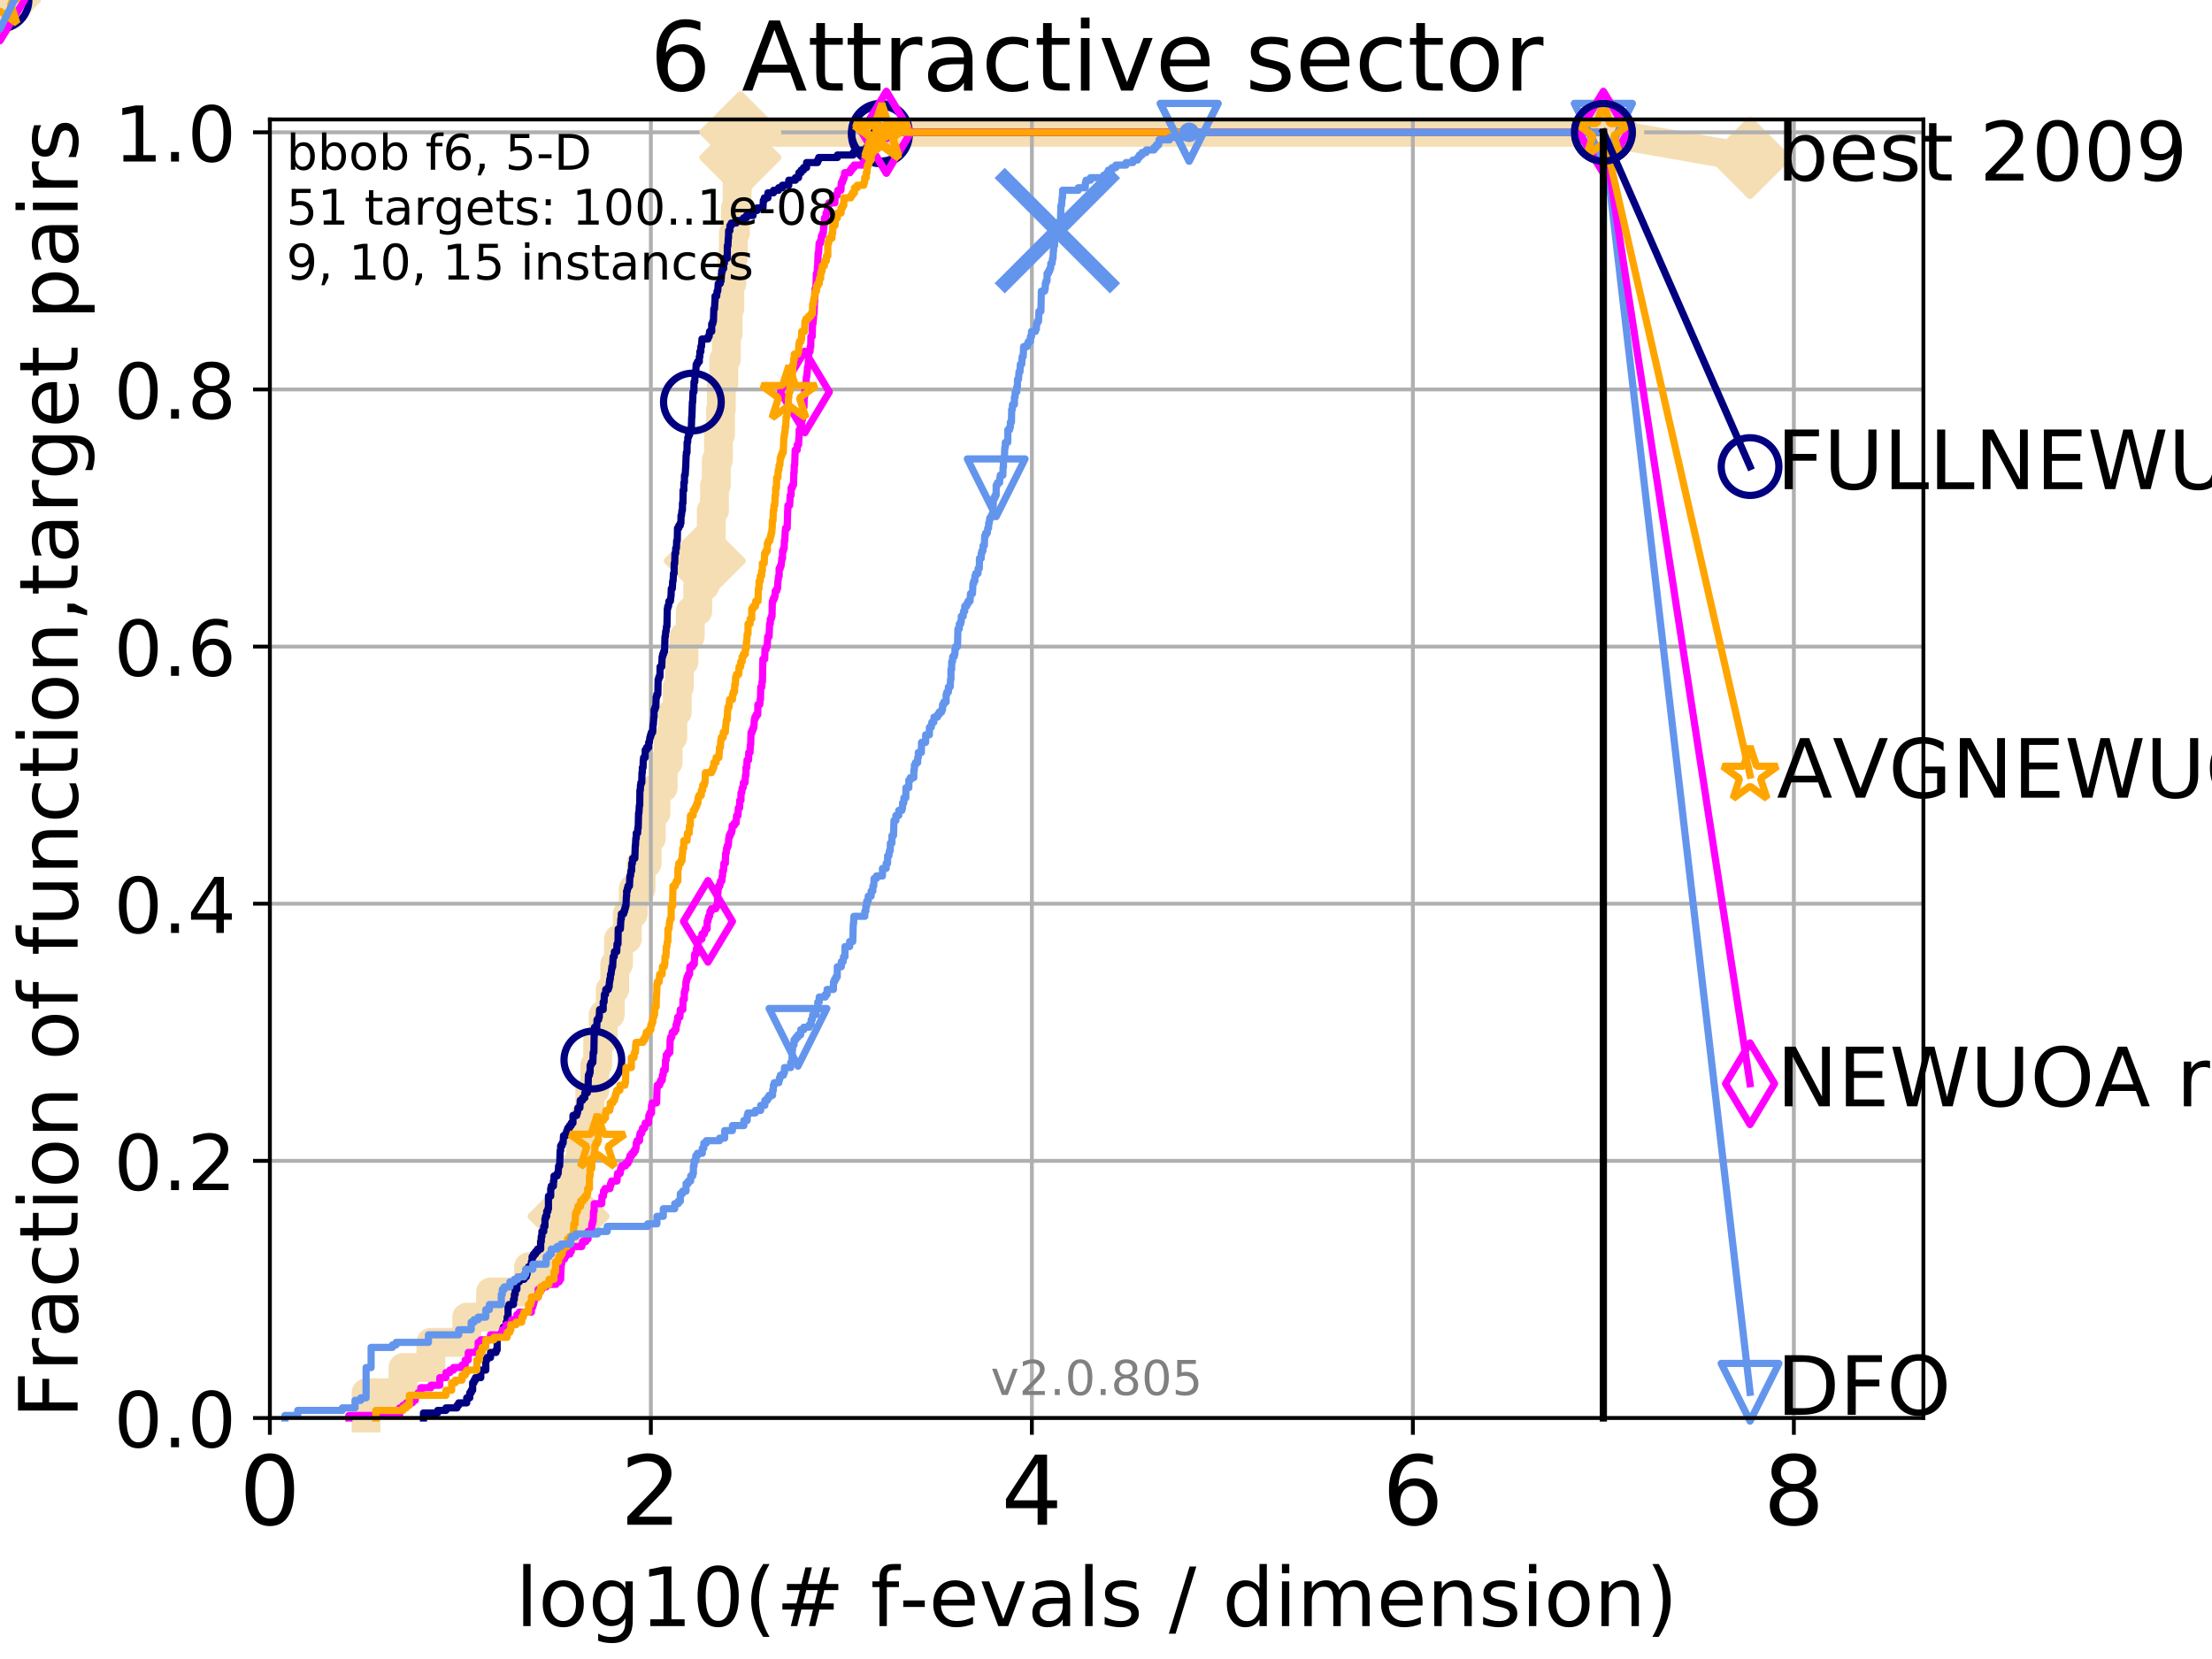 <?xml version="1.0" encoding="utf-8" standalone="no"?>
<!DOCTYPE svg PUBLIC "-//W3C//DTD SVG 1.1//EN"
  "http://www.w3.org/Graphics/SVG/1.1/DTD/svg11.dtd">
<!-- Created with matplotlib (http://matplotlib.org/) -->
<svg height="345pt" version="1.1" viewBox="0 0 460 345" width="460pt" xmlns="http://www.w3.org/2000/svg" xmlns:xlink="http://www.w3.org/1999/xlink">
 <defs>
  <style type="text/css">
*{stroke-linecap:butt;stroke-linejoin:round;}
  </style>
 </defs>
 <g id="figure_1">
  <g id="patch_1">
   <path d="M 0 345.6 
L 460.8 345.6 
L 460.8 0 
L 0 0 
z
" style="fill:#ffffff;"/>
  </g>
  <g id="axes_1">
   <g id="patch_2">
    <path d="M 56.12 294.88 
L 399.984 294.88 
L 399.984 24.84 
L 56.12 24.84 
z
" style="fill:#ffffff;"/>
   </g>
   <g id="line2d_1">
    <path d="M 76.132 294.88 
L 76.132 289.638 
L 83.81 289.638 
L 83.81 284.395 
L 89.599 284.395 
L 89.599 279.153 
L 97.06 279.153 
L 97.06 273.91 
L 102.009 273.91 
L 102.009 268.668 
L 109.915 268.668 
L 109.915 263.425 
L 114.522 263.425 
L 114.522 258.183 
L 116.587 258.183 
L 116.587 252.94 
L 118.245 252.94 
L 118.245 247.698 
L 119.414 247.698 
L 119.414 242.455 
L 120.751 242.455 
L 120.751 237.213 
L 121.689 237.213 
L 121.689 231.97 
L 122.652 231.97 
L 122.652 226.728 
L 123.699 226.728 
L 123.699 221.485 
L 124.298 221.485 
L 124.298 216.243 
L 125.437 216.243 
L 125.437 211 
L 126.903 211 
L 126.903 205.758 
L 127.834 205.758 
L 127.834 200.515 
L 128.615 200.515 
L 128.615 195.273 
L 130.448 195.273 
L 130.448 190.03 
L 131.683 190.03 
L 131.683 184.788 
L 133.308 184.788 
L 133.308 179.546 
L 134.577 179.546 
L 134.577 174.303 
L 135.454 174.303 
L 135.454 169.061 
L 136.419 169.061 
L 136.419 163.818 
L 137.905 163.818 
L 137.905 158.576 
L 138.941 158.576 
L 138.941 153.333 
L 139.918 153.333 
L 139.918 148.091 
L 140.843 148.091 
L 140.843 142.848 
L 141.287 142.848 
L 141.287 137.606 
L 142.235 137.606 
L 142.235 132.363 
L 143.545 132.363 
L 143.545 127.121 
L 145.097 127.121 
L 145.097 121.878 
L 146.557 121.878 
L 146.557 116.636 
L 147.242 116.636 
L 147.242 111.393 
L 147.919 111.393 
L 147.919 106.151 
L 148.585 106.151 
L 148.585 100.908 
L 148.963 100.908 
L 148.963 95.666 
L 149.41 95.666 
L 149.41 90.423 
L 149.83 90.423 
L 149.83 85.181 
L 150.007 85.181 
L 150.007 79.938 
L 150.514 79.938 
L 150.514 74.696 
L 151.047 74.696 
L 151.047 69.453 
L 151.416 69.453 
L 151.416 64.211 
L 151.764 64.211 
L 151.764 58.969 
L 152.209 58.969 
L 152.209 53.726 
L 152.491 53.726 
L 152.491 48.484 
L 152.942 48.484 
L 152.942 43.241 
L 153.298 43.241 
L 153.298 37.999 
L 153.646 37.999 
L 153.646 32.756 
L 153.964 32.756 
L 153.964 27.514 
L 333.43 27.514 
" style="fill:none;stroke:#f5deb3;stroke-linecap:square;stroke-width:6;"/>
   </g>
   <g id="line2d_2">
    <path d="M 0 0 
" style="fill:none;stroke:#f5deb3;stroke-linecap:square;stroke-width:6;"/>
    <defs>
     <path d="M -0 7.778 
L 7.778 0 
L 0 -7.778 
L -7.778 -0 
z
" id="m5a12684f4a" style="stroke:#f5deb3;stroke-linejoin:miter;stroke-width:1.5;"/>
    </defs>
    <g>
     <use style="fill:#f5deb3;stroke:#f5deb3;stroke-linejoin:miter;stroke-width:1.5;" x="0" xlink:href="#m5a12684f4a" y="0"/>
    </g>
   </g>
   <g id="line2d_3">
    <path d="M 333.43 27.514 
L 363.934 32.861 
" style="fill:none;stroke:#f5deb3;stroke-linecap:square;stroke-width:6;"/>
    <g>
     <use style="fill:#f5deb3;stroke:#f5deb3;stroke-linejoin:miter;stroke-width:1.5;" x="333.43" xlink:href="#m5a12684f4a" y="27.514"/>
     <use style="fill:#f5deb3;stroke:#f5deb3;stroke-linejoin:miter;stroke-width:1.5;" x="363.934" xlink:href="#m5a12684f4a" y="32.861"/>
    </g>
   </g>
   <g id="matplotlib.axis_1">
    <g id="xtick_1">
     <g id="line2d_4">
      <path clip-path="url(#pe18a6879f1)" d="M 56.12 294.88 
L 56.12 24.84 
" style="fill:none;stroke:#b0b0b0;stroke-linecap:square;stroke-width:0.8;"/>
     </g>
     <g id="line2d_5">
      <defs>
       <path d="M 0 0 
L 0 3.5 
" id="m44497e2328" style="stroke:#000000;stroke-width:0.8;"/>
      </defs>
      <g>
       <use style="stroke:#000000;stroke-width:0.8;" x="56.12" xlink:href="#m44497e2328" y="294.88"/>
      </g>
     </g>
     <g id="text_1">
      <!-- 0 -->
      <defs>
       <path d="M 31.781 66.406 
Q 24.172 66.406 20.328 58.906 
Q 16.5 51.422 16.5 36.375 
Q 16.5 21.391 20.328 13.891 
Q 24.172 6.391 31.781 6.391 
Q 39.453 6.391 43.281 13.891 
Q 47.125 21.391 47.125 36.375 
Q 47.125 51.422 43.281 58.906 
Q 39.453 66.406 31.781 66.406 
z
M 31.781 74.219 
Q 44.047 74.219 50.516 64.516 
Q 56.984 54.828 56.984 36.375 
Q 56.984 17.969 50.516 8.266 
Q 44.047 -1.422 31.781 -1.422 
Q 19.531 -1.422 13.062 8.266 
Q 6.594 17.969 6.594 36.375 
Q 6.594 54.828 13.062 64.516 
Q 19.531 74.219 31.781 74.219 
z
" id="DejaVuSans-30"/>
      </defs>
      <g transform="translate(49.758 317.077)scale(0.2 -0.2)">
       <use xlink:href="#DejaVuSans-30"/>
      </g>
     </g>
    </g>
    <g id="xtick_2">
     <g id="line2d_6">
      <path clip-path="url(#pe18a6879f1)" d="M 135.351 294.88 
L 135.351 24.84 
" style="fill:none;stroke:#b0b0b0;stroke-linecap:square;stroke-width:0.8;"/>
     </g>
     <g id="line2d_7">
      <g>
       <use style="stroke:#000000;stroke-width:0.8;" x="135.351" xlink:href="#m44497e2328" y="294.88"/>
      </g>
     </g>
     <g id="text_2">
      <!-- 2 -->
      <defs>
       <path d="M 19.188 8.297 
L 53.609 8.297 
L 53.609 0 
L 7.328 0 
L 7.328 8.297 
Q 12.938 14.109 22.625 23.891 
Q 32.328 33.688 34.812 36.531 
Q 39.547 41.844 41.422 45.531 
Q 43.312 49.219 43.312 52.781 
Q 43.312 58.594 39.234 62.25 
Q 35.156 65.922 28.609 65.922 
Q 23.969 65.922 18.812 64.312 
Q 13.672 62.703 7.812 59.422 
L 7.812 69.391 
Q 13.766 71.781 18.938 73 
Q 24.125 74.219 28.422 74.219 
Q 39.75 74.219 46.484 68.547 
Q 53.219 62.891 53.219 53.422 
Q 53.219 48.922 51.531 44.891 
Q 49.859 40.875 45.406 35.406 
Q 44.188 33.984 37.641 27.219 
Q 31.109 20.453 19.188 8.297 
z
" id="DejaVuSans-32"/>
      </defs>
      <g transform="translate(128.989 317.077)scale(0.2 -0.2)">
       <use xlink:href="#DejaVuSans-32"/>
      </g>
     </g>
    </g>
    <g id="xtick_3">
     <g id="line2d_8">
      <path clip-path="url(#pe18a6879f1)" d="M 214.583 294.88 
L 214.583 24.84 
" style="fill:none;stroke:#b0b0b0;stroke-linecap:square;stroke-width:0.8;"/>
     </g>
     <g id="line2d_9">
      <g>
       <use style="stroke:#000000;stroke-width:0.8;" x="214.583" xlink:href="#m44497e2328" y="294.88"/>
      </g>
     </g>
     <g id="text_3">
      <!-- 4 -->
      <defs>
       <path d="M 37.797 64.312 
L 12.891 25.391 
L 37.797 25.391 
z
M 35.203 72.906 
L 47.609 72.906 
L 47.609 25.391 
L 58.016 25.391 
L 58.016 17.188 
L 47.609 17.188 
L 47.609 0 
L 37.797 0 
L 37.797 17.188 
L 4.891 17.188 
L 4.891 26.703 
z
" id="DejaVuSans-34"/>
      </defs>
      <g transform="translate(208.22 317.077)scale(0.2 -0.2)">
       <use xlink:href="#DejaVuSans-34"/>
      </g>
     </g>
    </g>
    <g id="xtick_4">
     <g id="line2d_10">
      <path clip-path="url(#pe18a6879f1)" d="M 293.814 294.88 
L 293.814 24.84 
" style="fill:none;stroke:#b0b0b0;stroke-linecap:square;stroke-width:0.8;"/>
     </g>
     <g id="line2d_11">
      <g>
       <use style="stroke:#000000;stroke-width:0.8;" x="293.814" xlink:href="#m44497e2328" y="294.88"/>
      </g>
     </g>
     <g id="text_4">
      <!-- 6 -->
      <defs>
       <path d="M 33.016 40.375 
Q 26.375 40.375 22.484 35.828 
Q 18.609 31.297 18.609 23.391 
Q 18.609 15.531 22.484 10.953 
Q 26.375 6.391 33.016 6.391 
Q 39.656 6.391 43.531 10.953 
Q 47.406 15.531 47.406 23.391 
Q 47.406 31.297 43.531 35.828 
Q 39.656 40.375 33.016 40.375 
z
M 52.594 71.297 
L 52.594 62.312 
Q 48.875 64.062 45.094 64.984 
Q 41.312 65.922 37.594 65.922 
Q 27.828 65.922 22.672 59.328 
Q 17.531 52.734 16.797 39.406 
Q 19.672 43.656 24.016 45.922 
Q 28.375 48.188 33.594 48.188 
Q 44.578 48.188 50.953 41.516 
Q 57.328 34.859 57.328 23.391 
Q 57.328 12.156 50.688 5.359 
Q 44.047 -1.422 33.016 -1.422 
Q 20.359 -1.422 13.672 8.266 
Q 6.984 17.969 6.984 36.375 
Q 6.984 53.656 15.188 63.938 
Q 23.391 74.219 37.203 74.219 
Q 40.922 74.219 44.703 73.484 
Q 48.484 72.75 52.594 71.297 
z
" id="DejaVuSans-36"/>
      </defs>
      <g transform="translate(287.452 317.077)scale(0.2 -0.2)">
       <use xlink:href="#DejaVuSans-36"/>
      </g>
     </g>
    </g>
    <g id="xtick_5">
     <g id="line2d_12">
      <path clip-path="url(#pe18a6879f1)" d="M 373.045 294.88 
L 373.045 24.84 
" style="fill:none;stroke:#b0b0b0;stroke-linecap:square;stroke-width:0.8;"/>
     </g>
     <g id="line2d_13">
      <g>
       <use style="stroke:#000000;stroke-width:0.8;" x="373.045" xlink:href="#m44497e2328" y="294.88"/>
      </g>
     </g>
     <g id="text_5">
      <!-- 8 -->
      <defs>
       <path d="M 31.781 34.625 
Q 24.75 34.625 20.719 30.859 
Q 16.703 27.094 16.703 20.516 
Q 16.703 13.922 20.719 10.156 
Q 24.75 6.391 31.781 6.391 
Q 38.812 6.391 42.859 10.172 
Q 46.922 13.969 46.922 20.516 
Q 46.922 27.094 42.891 30.859 
Q 38.875 34.625 31.781 34.625 
z
M 21.922 38.812 
Q 15.578 40.375 12.031 44.719 
Q 8.5 49.078 8.5 55.328 
Q 8.5 64.062 14.719 69.141 
Q 20.953 74.219 31.781 74.219 
Q 42.672 74.219 48.875 69.141 
Q 55.078 64.062 55.078 55.328 
Q 55.078 49.078 51.531 44.719 
Q 48 40.375 41.703 38.812 
Q 48.828 37.156 52.797 32.312 
Q 56.781 27.484 56.781 20.516 
Q 56.781 9.906 50.312 4.234 
Q 43.844 -1.422 31.781 -1.422 
Q 19.734 -1.422 13.25 4.234 
Q 6.781 9.906 6.781 20.516 
Q 6.781 27.484 10.781 32.312 
Q 14.797 37.156 21.922 38.812 
z
M 18.312 54.391 
Q 18.312 48.734 21.844 45.562 
Q 25.391 42.391 31.781 42.391 
Q 38.141 42.391 41.719 45.562 
Q 45.312 48.734 45.312 54.391 
Q 45.312 60.062 41.719 63.234 
Q 38.141 66.406 31.781 66.406 
Q 25.391 66.406 21.844 63.234 
Q 18.312 60.062 18.312 54.391 
z
" id="DejaVuSans-38"/>
      </defs>
      <g transform="translate(366.683 317.077)scale(0.2 -0.2)">
       <use xlink:href="#DejaVuSans-38"/>
      </g>
     </g>
    </g>
    <g id="text_6">
     <!-- log10(# f-evals / dimension) -->
     <defs>
      <path d="M 9.422 75.984 
L 18.406 75.984 
L 18.406 0 
L 9.422 0 
z
" id="DejaVuSans-6c"/>
      <path d="M 30.609 48.391 
Q 23.391 48.391 19.188 42.75 
Q 14.984 37.109 14.984 27.297 
Q 14.984 17.484 19.156 11.844 
Q 23.344 6.203 30.609 6.203 
Q 37.797 6.203 41.984 11.859 
Q 46.188 17.531 46.188 27.297 
Q 46.188 37.016 41.984 42.703 
Q 37.797 48.391 30.609 48.391 
z
M 30.609 56 
Q 42.328 56 49.016 48.375 
Q 55.719 40.766 55.719 27.297 
Q 55.719 13.875 49.016 6.219 
Q 42.328 -1.422 30.609 -1.422 
Q 18.844 -1.422 12.172 6.219 
Q 5.516 13.875 5.516 27.297 
Q 5.516 40.766 12.172 48.375 
Q 18.844 56 30.609 56 
z
" id="DejaVuSans-6f"/>
      <path d="M 45.406 27.984 
Q 45.406 37.75 41.375 43.109 
Q 37.359 48.484 30.078 48.484 
Q 22.859 48.484 18.828 43.109 
Q 14.797 37.75 14.797 27.984 
Q 14.797 18.266 18.828 12.891 
Q 22.859 7.516 30.078 7.516 
Q 37.359 7.516 41.375 12.891 
Q 45.406 18.266 45.406 27.984 
z
M 54.391 6.781 
Q 54.391 -7.172 48.188 -13.984 
Q 42 -20.797 29.203 -20.797 
Q 24.469 -20.797 20.266 -20.094 
Q 16.062 -19.391 12.109 -17.922 
L 12.109 -9.188 
Q 16.062 -11.328 19.922 -12.344 
Q 23.781 -13.375 27.781 -13.375 
Q 36.625 -13.375 41.016 -8.766 
Q 45.406 -4.156 45.406 5.172 
L 45.406 9.625 
Q 42.625 4.781 38.281 2.391 
Q 33.938 0 27.875 0 
Q 17.828 0 11.672 7.656 
Q 5.516 15.328 5.516 27.984 
Q 5.516 40.672 11.672 48.328 
Q 17.828 56 27.875 56 
Q 33.938 56 38.281 53.609 
Q 42.625 51.219 45.406 46.391 
L 45.406 54.688 
L 54.391 54.688 
z
" id="DejaVuSans-67"/>
      <path d="M 12.406 8.297 
L 28.516 8.297 
L 28.516 63.922 
L 10.984 60.406 
L 10.984 69.391 
L 28.422 72.906 
L 38.281 72.906 
L 38.281 8.297 
L 54.391 8.297 
L 54.391 0 
L 12.406 0 
z
" id="DejaVuSans-31"/>
      <path d="M 31 75.875 
Q 24.469 64.656 21.281 53.656 
Q 18.109 42.672 18.109 31.391 
Q 18.109 20.125 21.312 9.062 
Q 24.516 -2 31 -13.188 
L 23.188 -13.188 
Q 15.875 -1.703 12.234 9.375 
Q 8.594 20.453 8.594 31.391 
Q 8.594 42.281 12.203 53.312 
Q 15.828 64.359 23.188 75.875 
z
" id="DejaVuSans-28"/>
      <path d="M 51.125 44 
L 36.922 44 
L 32.812 27.688 
L 47.125 27.688 
z
M 43.797 71.781 
L 38.719 51.516 
L 52.984 51.516 
L 58.109 71.781 
L 65.922 71.781 
L 60.891 51.516 
L 76.125 51.516 
L 76.125 44 
L 58.984 44 
L 54.984 27.688 
L 70.516 27.688 
L 70.516 20.219 
L 53.078 20.219 
L 48 0 
L 40.188 0 
L 45.219 20.219 
L 30.906 20.219 
L 25.875 0 
L 18.016 0 
L 23.094 20.219 
L 7.719 20.219 
L 7.719 27.688 
L 24.906 27.688 
L 29 44 
L 13.281 44 
L 13.281 51.516 
L 30.906 51.516 
L 35.891 71.781 
z
" id="DejaVuSans-23"/>
      <path id="DejaVuSans-20"/>
      <path d="M 37.109 75.984 
L 37.109 68.5 
L 28.516 68.5 
Q 23.688 68.5 21.797 66.547 
Q 19.922 64.594 19.922 59.516 
L 19.922 54.688 
L 34.719 54.688 
L 34.719 47.703 
L 19.922 47.703 
L 19.922 0 
L 10.891 0 
L 10.891 47.703 
L 2.297 47.703 
L 2.297 54.688 
L 10.891 54.688 
L 10.891 58.5 
Q 10.891 67.625 15.141 71.797 
Q 19.391 75.984 28.609 75.984 
z
" id="DejaVuSans-66"/>
      <path d="M 4.891 31.391 
L 31.203 31.391 
L 31.203 23.391 
L 4.891 23.391 
z
" id="DejaVuSans-2d"/>
      <path d="M 56.203 29.594 
L 56.203 25.203 
L 14.891 25.203 
Q 15.484 15.922 20.484 11.062 
Q 25.484 6.203 34.422 6.203 
Q 39.594 6.203 44.453 7.469 
Q 49.312 8.734 54.109 11.281 
L 54.109 2.781 
Q 49.266 0.734 44.188 -0.344 
Q 39.109 -1.422 33.891 -1.422 
Q 20.797 -1.422 13.156 6.188 
Q 5.516 13.812 5.516 26.812 
Q 5.516 40.234 12.766 48.109 
Q 20.016 56 32.328 56 
Q 43.359 56 49.781 48.891 
Q 56.203 41.797 56.203 29.594 
z
M 47.219 32.234 
Q 47.125 39.594 43.094 43.984 
Q 39.062 48.391 32.422 48.391 
Q 24.906 48.391 20.391 44.141 
Q 15.875 39.891 15.188 32.172 
z
" id="DejaVuSans-65"/>
      <path d="M 2.984 54.688 
L 12.5 54.688 
L 29.594 8.797 
L 46.688 54.688 
L 56.203 54.688 
L 35.688 0 
L 23.484 0 
z
" id="DejaVuSans-76"/>
      <path d="M 34.281 27.484 
Q 23.391 27.484 19.188 25 
Q 14.984 22.516 14.984 16.5 
Q 14.984 11.719 18.141 8.906 
Q 21.297 6.109 26.703 6.109 
Q 34.188 6.109 38.703 11.406 
Q 43.219 16.703 43.219 25.484 
L 43.219 27.484 
z
M 52.203 31.203 
L 52.203 0 
L 43.219 0 
L 43.219 8.297 
Q 40.141 3.328 35.547 0.953 
Q 30.953 -1.422 24.312 -1.422 
Q 15.922 -1.422 10.953 3.297 
Q 6 8.016 6 15.922 
Q 6 25.141 12.172 29.828 
Q 18.359 34.516 30.609 34.516 
L 43.219 34.516 
L 43.219 35.406 
Q 43.219 41.609 39.141 45 
Q 35.062 48.391 27.688 48.391 
Q 23 48.391 18.547 47.266 
Q 14.109 46.141 10.016 43.891 
L 10.016 52.203 
Q 14.938 54.109 19.578 55.047 
Q 24.219 56 28.609 56 
Q 40.484 56 46.344 49.844 
Q 52.203 43.703 52.203 31.203 
z
" id="DejaVuSans-61"/>
      <path d="M 44.281 53.078 
L 44.281 44.578 
Q 40.484 46.531 36.375 47.5 
Q 32.281 48.484 27.875 48.484 
Q 21.188 48.484 17.844 46.438 
Q 14.5 44.391 14.5 40.281 
Q 14.5 37.156 16.891 35.375 
Q 19.281 33.594 26.516 31.984 
L 29.594 31.297 
Q 39.156 29.25 43.188 25.516 
Q 47.219 21.781 47.219 15.094 
Q 47.219 7.469 41.188 3.016 
Q 35.156 -1.422 24.609 -1.422 
Q 20.219 -1.422 15.453 -0.562 
Q 10.688 0.297 5.422 2 
L 5.422 11.281 
Q 10.406 8.688 15.234 7.391 
Q 20.062 6.109 24.812 6.109 
Q 31.156 6.109 34.562 8.281 
Q 37.984 10.453 37.984 14.406 
Q 37.984 18.062 35.516 20.016 
Q 33.062 21.969 24.703 23.781 
L 21.578 24.516 
Q 13.234 26.266 9.516 29.906 
Q 5.812 33.547 5.812 39.891 
Q 5.812 47.609 11.281 51.797 
Q 16.75 56 26.812 56 
Q 31.781 56 36.172 55.266 
Q 40.578 54.547 44.281 53.078 
z
" id="DejaVuSans-73"/>
      <path d="M 25.391 72.906 
L 33.688 72.906 
L 8.297 -9.281 
L 0 -9.281 
z
" id="DejaVuSans-2f"/>
      <path d="M 45.406 46.391 
L 45.406 75.984 
L 54.391 75.984 
L 54.391 0 
L 45.406 0 
L 45.406 8.203 
Q 42.578 3.328 38.25 0.953 
Q 33.938 -1.422 27.875 -1.422 
Q 17.969 -1.422 11.734 6.484 
Q 5.516 14.406 5.516 27.297 
Q 5.516 40.188 11.734 48.094 
Q 17.969 56 27.875 56 
Q 33.938 56 38.25 53.625 
Q 42.578 51.266 45.406 46.391 
z
M 14.797 27.297 
Q 14.797 17.391 18.875 11.75 
Q 22.953 6.109 30.078 6.109 
Q 37.203 6.109 41.297 11.75 
Q 45.406 17.391 45.406 27.297 
Q 45.406 37.203 41.297 42.844 
Q 37.203 48.484 30.078 48.484 
Q 22.953 48.484 18.875 42.844 
Q 14.797 37.203 14.797 27.297 
z
" id="DejaVuSans-64"/>
      <path d="M 9.422 54.688 
L 18.406 54.688 
L 18.406 0 
L 9.422 0 
z
M 9.422 75.984 
L 18.406 75.984 
L 18.406 64.594 
L 9.422 64.594 
z
" id="DejaVuSans-69"/>
      <path d="M 52 44.188 
Q 55.375 50.25 60.062 53.125 
Q 64.75 56 71.094 56 
Q 79.641 56 84.281 50.016 
Q 88.922 44.047 88.922 33.016 
L 88.922 0 
L 79.891 0 
L 79.891 32.719 
Q 79.891 40.578 77.094 44.375 
Q 74.312 48.188 68.609 48.188 
Q 61.625 48.188 57.562 43.547 
Q 53.516 38.922 53.516 30.906 
L 53.516 0 
L 44.484 0 
L 44.484 32.719 
Q 44.484 40.625 41.703 44.406 
Q 38.922 48.188 33.109 48.188 
Q 26.219 48.188 22.156 43.531 
Q 18.109 38.875 18.109 30.906 
L 18.109 0 
L 9.078 0 
L 9.078 54.688 
L 18.109 54.688 
L 18.109 46.188 
Q 21.188 51.219 25.484 53.609 
Q 29.781 56 35.688 56 
Q 41.656 56 45.828 52.969 
Q 50 49.953 52 44.188 
z
" id="DejaVuSans-6d"/>
      <path d="M 54.891 33.016 
L 54.891 0 
L 45.906 0 
L 45.906 32.719 
Q 45.906 40.484 42.875 44.328 
Q 39.844 48.188 33.797 48.188 
Q 26.516 48.188 22.312 43.547 
Q 18.109 38.922 18.109 30.906 
L 18.109 0 
L 9.078 0 
L 9.078 54.688 
L 18.109 54.688 
L 18.109 46.188 
Q 21.344 51.125 25.703 53.562 
Q 30.078 56 35.797 56 
Q 45.219 56 50.047 50.172 
Q 54.891 44.344 54.891 33.016 
z
" id="DejaVuSans-6e"/>
      <path d="M 8.016 75.875 
L 15.828 75.875 
Q 23.141 64.359 26.781 53.312 
Q 30.422 42.281 30.422 31.391 
Q 30.422 20.453 26.781 9.375 
Q 23.141 -1.703 15.828 -13.188 
L 8.016 -13.188 
Q 14.5 -2 17.703 9.062 
Q 20.906 20.125 20.906 31.391 
Q 20.906 42.672 17.703 53.656 
Q 14.5 64.656 8.016 75.875 
z
" id="DejaVuSans-29"/>
     </defs>
     <g transform="translate(107.211 338.154)scale(0.17 -0.17)">
      <use xlink:href="#DejaVuSans-6c"/>
      <use x="27.783" xlink:href="#DejaVuSans-6f"/>
      <use x="88.965" xlink:href="#DejaVuSans-67"/>
      <use x="152.441" xlink:href="#DejaVuSans-31"/>
      <use x="216.064" xlink:href="#DejaVuSans-30"/>
      <use x="279.688" xlink:href="#DejaVuSans-28"/>
      <use x="318.701" xlink:href="#DejaVuSans-23"/>
      <use x="402.49" xlink:href="#DejaVuSans-20"/>
      <use x="434.277" xlink:href="#DejaVuSans-66"/>
      <use x="469.404" xlink:href="#DejaVuSans-2d"/>
      <use x="505.488" xlink:href="#DejaVuSans-65"/>
      <use x="567.012" xlink:href="#DejaVuSans-76"/>
      <use x="626.191" xlink:href="#DejaVuSans-61"/>
      <use x="687.471" xlink:href="#DejaVuSans-6c"/>
      <use x="715.254" xlink:href="#DejaVuSans-73"/>
      <use x="767.354" xlink:href="#DejaVuSans-20"/>
      <use x="799.141" xlink:href="#DejaVuSans-2f"/>
      <use x="832.832" xlink:href="#DejaVuSans-20"/>
      <use x="864.619" xlink:href="#DejaVuSans-64"/>
      <use x="928.096" xlink:href="#DejaVuSans-69"/>
      <use x="955.879" xlink:href="#DejaVuSans-6d"/>
      <use x="1053.291" xlink:href="#DejaVuSans-65"/>
      <use x="1114.814" xlink:href="#DejaVuSans-6e"/>
      <use x="1178.193" xlink:href="#DejaVuSans-73"/>
      <use x="1230.293" xlink:href="#DejaVuSans-69"/>
      <use x="1258.076" xlink:href="#DejaVuSans-6f"/>
      <use x="1319.258" xlink:href="#DejaVuSans-6e"/>
      <use x="1382.637" xlink:href="#DejaVuSans-29"/>
     </g>
    </g>
   </g>
   <g id="matplotlib.axis_2">
    <g id="ytick_1">
     <g id="line2d_14">
      <path clip-path="url(#pe18a6879f1)" d="M 56.12 294.88 
L 399.984 294.88 
" style="fill:none;stroke:#b0b0b0;stroke-linecap:square;stroke-width:0.8;"/>
     </g>
     <g id="line2d_15">
      <defs>
       <path d="M 0 0 
L -3.5 0 
" id="md3de1cc650" style="stroke:#000000;stroke-width:0.8;"/>
      </defs>
      <g>
       <use style="stroke:#000000;stroke-width:0.8;" x="56.12" xlink:href="#md3de1cc650" y="294.88"/>
      </g>
     </g>
     <g id="text_7">
      <!-- 0.0 -->
      <defs>
       <path d="M 10.688 12.406 
L 21 12.406 
L 21 0 
L 10.688 0 
z
" id="DejaVuSans-2e"/>
      </defs>
      <g transform="translate(23.675 300.959)scale(0.16 -0.16)">
       <use xlink:href="#DejaVuSans-30"/>
       <use x="63.623" xlink:href="#DejaVuSans-2e"/>
       <use x="95.41" xlink:href="#DejaVuSans-30"/>
      </g>
     </g>
    </g>
    <g id="ytick_2">
     <g id="line2d_16">
      <path clip-path="url(#pe18a6879f1)" d="M 56.12 241.407 
L 399.984 241.407 
" style="fill:none;stroke:#b0b0b0;stroke-linecap:square;stroke-width:0.8;"/>
     </g>
     <g id="line2d_17">
      <g>
       <use style="stroke:#000000;stroke-width:0.8;" x="56.12" xlink:href="#md3de1cc650" y="241.407"/>
      </g>
     </g>
     <g id="text_8">
      <!-- 0.2 -->
      <g transform="translate(23.675 247.485)scale(0.16 -0.16)">
       <use xlink:href="#DejaVuSans-30"/>
       <use x="63.623" xlink:href="#DejaVuSans-2e"/>
       <use x="95.41" xlink:href="#DejaVuSans-32"/>
      </g>
     </g>
    </g>
    <g id="ytick_3">
     <g id="line2d_18">
      <path clip-path="url(#pe18a6879f1)" d="M 56.12 187.933 
L 399.984 187.933 
" style="fill:none;stroke:#b0b0b0;stroke-linecap:square;stroke-width:0.8;"/>
     </g>
     <g id="line2d_19">
      <g>
       <use style="stroke:#000000;stroke-width:0.8;" x="56.12" xlink:href="#md3de1cc650" y="187.933"/>
      </g>
     </g>
     <g id="text_9">
      <!-- 0.4 -->
      <g transform="translate(23.675 194.012)scale(0.16 -0.16)">
       <use xlink:href="#DejaVuSans-30"/>
       <use x="63.623" xlink:href="#DejaVuSans-2e"/>
       <use x="95.41" xlink:href="#DejaVuSans-34"/>
      </g>
     </g>
    </g>
    <g id="ytick_4">
     <g id="line2d_20">
      <path clip-path="url(#pe18a6879f1)" d="M 56.12 134.46 
L 399.984 134.46 
" style="fill:none;stroke:#b0b0b0;stroke-linecap:square;stroke-width:0.8;"/>
     </g>
     <g id="line2d_21">
      <g>
       <use style="stroke:#000000;stroke-width:0.8;" x="56.12" xlink:href="#md3de1cc650" y="134.46"/>
      </g>
     </g>
     <g id="text_10">
      <!-- 0.6 -->
      <g transform="translate(23.675 140.539)scale(0.16 -0.16)">
       <use xlink:href="#DejaVuSans-30"/>
       <use x="63.623" xlink:href="#DejaVuSans-2e"/>
       <use x="95.41" xlink:href="#DejaVuSans-36"/>
      </g>
     </g>
    </g>
    <g id="ytick_5">
     <g id="line2d_22">
      <path clip-path="url(#pe18a6879f1)" d="M 56.12 80.987 
L 399.984 80.987 
" style="fill:none;stroke:#b0b0b0;stroke-linecap:square;stroke-width:0.8;"/>
     </g>
     <g id="line2d_23">
      <g>
       <use style="stroke:#000000;stroke-width:0.8;" x="56.12" xlink:href="#md3de1cc650" y="80.987"/>
      </g>
     </g>
     <g id="text_11">
      <!-- 0.8 -->
      <g transform="translate(23.675 87.066)scale(0.16 -0.16)">
       <use xlink:href="#DejaVuSans-30"/>
       <use x="63.623" xlink:href="#DejaVuSans-2e"/>
       <use x="95.41" xlink:href="#DejaVuSans-38"/>
      </g>
     </g>
    </g>
    <g id="ytick_6">
     <g id="line2d_24">
      <path clip-path="url(#pe18a6879f1)" d="M 56.12 27.514 
L 399.984 27.514 
" style="fill:none;stroke:#b0b0b0;stroke-linecap:square;stroke-width:0.8;"/>
     </g>
     <g id="line2d_25">
      <g>
       <use style="stroke:#000000;stroke-width:0.8;" x="56.12" xlink:href="#md3de1cc650" y="27.514"/>
      </g>
     </g>
     <g id="text_12">
      <!-- 1.0 -->
      <g transform="translate(23.675 33.592)scale(0.16 -0.16)">
       <use xlink:href="#DejaVuSans-31"/>
       <use x="63.623" xlink:href="#DejaVuSans-2e"/>
       <use x="95.41" xlink:href="#DejaVuSans-30"/>
      </g>
     </g>
    </g>
    <g id="text_13">
     <!-- Fraction of function,target pairs -->
     <defs>
      <path d="M 9.812 72.906 
L 51.703 72.906 
L 51.703 64.594 
L 19.672 64.594 
L 19.672 43.109 
L 48.578 43.109 
L 48.578 34.812 
L 19.672 34.812 
L 19.672 0 
L 9.812 0 
z
" id="DejaVuSans-46"/>
      <path d="M 41.109 46.297 
Q 39.594 47.172 37.812 47.578 
Q 36.031 48 33.891 48 
Q 26.266 48 22.188 43.047 
Q 18.109 38.094 18.109 28.812 
L 18.109 0 
L 9.078 0 
L 9.078 54.688 
L 18.109 54.688 
L 18.109 46.188 
Q 20.953 51.172 25.484 53.578 
Q 30.031 56 36.531 56 
Q 37.453 56 38.578 55.875 
Q 39.703 55.766 41.062 55.516 
z
" id="DejaVuSans-72"/>
      <path d="M 48.781 52.594 
L 48.781 44.188 
Q 44.969 46.297 41.141 47.344 
Q 37.312 48.391 33.406 48.391 
Q 24.656 48.391 19.812 42.844 
Q 14.984 37.312 14.984 27.297 
Q 14.984 17.281 19.812 11.734 
Q 24.656 6.203 33.406 6.203 
Q 37.312 6.203 41.141 7.25 
Q 44.969 8.297 48.781 10.406 
L 48.781 2.094 
Q 45.016 0.344 40.984 -0.531 
Q 36.969 -1.422 32.422 -1.422 
Q 20.062 -1.422 12.781 6.344 
Q 5.516 14.109 5.516 27.297 
Q 5.516 40.672 12.859 48.328 
Q 20.219 56 33.016 56 
Q 37.156 56 41.109 55.141 
Q 45.062 54.297 48.781 52.594 
z
" id="DejaVuSans-63"/>
      <path d="M 18.312 70.219 
L 18.312 54.688 
L 36.812 54.688 
L 36.812 47.703 
L 18.312 47.703 
L 18.312 18.016 
Q 18.312 11.328 20.141 9.422 
Q 21.969 7.516 27.594 7.516 
L 36.812 7.516 
L 36.812 0 
L 27.594 0 
Q 17.188 0 13.234 3.875 
Q 9.281 7.766 9.281 18.016 
L 9.281 47.703 
L 2.688 47.703 
L 2.688 54.688 
L 9.281 54.688 
L 9.281 70.219 
z
" id="DejaVuSans-74"/>
      <path d="M 8.5 21.578 
L 8.5 54.688 
L 17.484 54.688 
L 17.484 21.922 
Q 17.484 14.156 20.5 10.266 
Q 23.531 6.391 29.594 6.391 
Q 36.859 6.391 41.078 11.031 
Q 45.312 15.672 45.312 23.688 
L 45.312 54.688 
L 54.297 54.688 
L 54.297 0 
L 45.312 0 
L 45.312 8.406 
Q 42.047 3.422 37.719 1 
Q 33.406 -1.422 27.688 -1.422 
Q 18.266 -1.422 13.375 4.438 
Q 8.5 10.297 8.5 21.578 
z
M 31.109 56 
z
" id="DejaVuSans-75"/>
      <path d="M 11.719 12.406 
L 22.016 12.406 
L 22.016 4 
L 14.016 -11.625 
L 7.719 -11.625 
L 11.719 4 
z
" id="DejaVuSans-2c"/>
      <path d="M 18.109 8.203 
L 18.109 -20.797 
L 9.078 -20.797 
L 9.078 54.688 
L 18.109 54.688 
L 18.109 46.391 
Q 20.953 51.266 25.266 53.625 
Q 29.594 56 35.594 56 
Q 45.562 56 51.781 48.094 
Q 58.016 40.188 58.016 27.297 
Q 58.016 14.406 51.781 6.484 
Q 45.562 -1.422 35.594 -1.422 
Q 29.594 -1.422 25.266 0.953 
Q 20.953 3.328 18.109 8.203 
z
M 48.688 27.297 
Q 48.688 37.203 44.609 42.844 
Q 40.531 48.484 33.406 48.484 
Q 26.266 48.484 22.188 42.844 
Q 18.109 37.203 18.109 27.297 
Q 18.109 17.391 22.188 11.75 
Q 26.266 6.109 33.406 6.109 
Q 40.531 6.109 44.609 11.75 
Q 48.688 17.391 48.688 27.297 
z
" id="DejaVuSans-70"/>
     </defs>
     <g transform="translate(16.14 294.999)rotate(-90)scale(0.17 -0.17)">
      <use xlink:href="#DejaVuSans-46"/>
      <use x="57.41" xlink:href="#DejaVuSans-72"/>
      <use x="98.523" xlink:href="#DejaVuSans-61"/>
      <use x="159.803" xlink:href="#DejaVuSans-63"/>
      <use x="214.783" xlink:href="#DejaVuSans-74"/>
      <use x="253.992" xlink:href="#DejaVuSans-69"/>
      <use x="281.775" xlink:href="#DejaVuSans-6f"/>
      <use x="342.957" xlink:href="#DejaVuSans-6e"/>
      <use x="406.336" xlink:href="#DejaVuSans-20"/>
      <use x="438.123" xlink:href="#DejaVuSans-6f"/>
      <use x="499.305" xlink:href="#DejaVuSans-66"/>
      <use x="534.51" xlink:href="#DejaVuSans-20"/>
      <use x="566.297" xlink:href="#DejaVuSans-66"/>
      <use x="601.502" xlink:href="#DejaVuSans-75"/>
      <use x="664.881" xlink:href="#DejaVuSans-6e"/>
      <use x="728.26" xlink:href="#DejaVuSans-63"/>
      <use x="783.24" xlink:href="#DejaVuSans-74"/>
      <use x="822.449" xlink:href="#DejaVuSans-69"/>
      <use x="850.232" xlink:href="#DejaVuSans-6f"/>
      <use x="911.414" xlink:href="#DejaVuSans-6e"/>
      <use x="974.793" xlink:href="#DejaVuSans-2c"/>
      <use x="1006.58" xlink:href="#DejaVuSans-74"/>
      <use x="1045.789" xlink:href="#DejaVuSans-61"/>
      <use x="1107.068" xlink:href="#DejaVuSans-72"/>
      <use x="1148.166" xlink:href="#DejaVuSans-67"/>
      <use x="1211.643" xlink:href="#DejaVuSans-65"/>
      <use x="1273.166" xlink:href="#DejaVuSans-74"/>
      <use x="1312.375" xlink:href="#DejaVuSans-20"/>
      <use x="1344.162" xlink:href="#DejaVuSans-70"/>
      <use x="1407.639" xlink:href="#DejaVuSans-61"/>
      <use x="1468.918" xlink:href="#DejaVuSans-69"/>
      <use x="1496.701" xlink:href="#DejaVuSans-72"/>
      <use x="1537.814" xlink:href="#DejaVuSans-73"/>
     </g>
    </g>
   </g>
   <g id="line2d_26">
    <defs>
     <path d="M 0 1.5 
C 0.398 1.5 0.779 1.342 1.061 1.061 
C 1.342 0.779 1.5 0.398 1.5 0 
C 1.5 -0.398 1.342 -0.779 1.061 -1.061 
C 0.779 -1.342 0.398 -1.5 0 -1.5 
C -0.398 -1.5 -0.779 -1.342 -1.061 -1.061 
C -1.342 -0.779 -1.5 -0.398 -1.5 0 
C -1.5 0.398 -1.342 0.779 -1.061 1.061 
C -0.779 1.342 -0.398 1.5 0 1.5 
z
" id="mc3b3a73703" style="stroke:#f5deb3;"/>
    </defs>
    <g>
     <use style="fill:#f5deb3;stroke:#f5deb3;" x="153.964" xlink:href="#mc3b3a73703" y="27.514"/>
     <use style="fill:#f5deb3;stroke:#f5deb3;" x="153.964" xlink:href="#mc3b3a73703" y="27.514"/>
    </g>
   </g>
   <g id="line2d_27">
    <g>
     <use style="fill:#f5deb3;stroke:#f5deb3;stroke-linejoin:miter;stroke-width:1.5;" x="118.245" xlink:href="#m5a12684f4a" y="252.94"/>
     <use style="fill:#f5deb3;stroke:#f5deb3;stroke-linejoin:miter;stroke-width:1.5;" x="146.557" xlink:href="#m5a12684f4a" y="116.636"/>
     <use style="fill:#f5deb3;stroke:#f5deb3;stroke-linejoin:miter;stroke-width:1.5;" x="153.964" xlink:href="#m5a12684f4a" y="32.756"/>
     <use style="fill:#f5deb3;stroke:#f5deb3;stroke-linejoin:miter;stroke-width:1.5;" x="153.964" xlink:href="#m5a12684f4a" y="27.514"/>
     <use style="fill:#f5deb3;stroke:#f5deb3;stroke-linejoin:miter;stroke-width:1.5;" x="333.43" xlink:href="#m5a12684f4a" y="27.514"/>
    </g>
   </g>
   <g id="line2d_28">
    <defs>
     <path d="M 0 1.5 
C 0.398 1.5 0.779 1.342 1.061 1.061 
C 1.342 0.779 1.5 0.398 1.5 0 
C 1.5 -0.398 1.342 -0.779 1.061 -1.061 
C 0.779 -1.342 0.398 -1.5 0 -1.5 
C -0.398 -1.5 -0.779 -1.342 -1.061 -1.061 
C -1.342 -0.779 -1.5 -0.398 -1.5 0 
C -1.5 0.398 -1.342 0.779 -1.061 1.061 
C -0.779 1.342 -0.398 1.5 0 1.5 
z
" id="m5269826046" style="stroke:#000080;"/>
    </defs>
    <g>
     <use style="fill:#000080;stroke:#000080;" x="183.083" xlink:href="#m5269826046" y="27.514"/>
     <use style="fill:#000080;stroke:#000080;" x="183.083" xlink:href="#m5269826046" y="27.514"/>
    </g>
   </g>
   <g id="line2d_29">
    <path d="M 88.057 294.88 
L 88.057 293.832 
L 91.014 293.832 
L 91.014 293.307 
L 92.736 293.307 
L 92.736 292.783 
L 95.033 292.783 
L 95.033 292.259 
L 95.388 292.259 
L 95.388 291.735 
L 97.06 291.735 
L 97.06 290.686 
L 97.685 290.686 
L 97.685 289.638 
L 97.99 289.638 
L 97.99 289.113 
L 98.289 289.113 
L 98.289 287.541 
L 98.583 287.541 
L 98.583 287.016 
L 98.872 287.016 
L 98.872 286.492 
L 99.983 286.492 
L 99.983 284.919 
L 101.026 284.919 
L 101.026 282.822 
L 101.277 282.822 
L 101.277 282.298 
L 102.009 282.298 
L 102.009 281.25 
L 103.164 281.25 
L 103.164 280.725 
L 103.386 280.725 
L 103.386 278.104 
L 103.822 278.104 
L 103.822 277.58 
L 104.455 277.58 
L 104.455 277.056 
L 104.661 277.056 
L 104.661 276.007 
L 105.265 276.007 
L 105.265 274.959 
L 105.462 274.959 
L 105.462 273.91 
L 105.656 273.91 
L 105.656 271.813 
L 105.848 271.813 
L 105.848 271.289 
L 106.779 271.289 
L 106.779 270.24 
L 106.959 270.24 
L 106.959 269.192 
L 107.137 269.192 
L 107.137 268.143 
L 107.488 268.143 
L 107.488 266.571 
L 108.002 266.571 
L 108.002 266.046 
L 108.985 266.046 
L 108.985 265.522 
L 109.457 265.522 
L 109.457 264.998 
L 109.611 264.998 
L 109.611 263.949 
L 109.915 263.949 
L 109.915 263.425 
L 110.509 263.425 
L 110.509 262.377 
L 110.654 262.377 
L 110.654 261.328 
L 110.941 261.328 
L 110.941 260.804 
L 111.362 260.804 
L 111.362 260.28 
L 111.773 260.28 
L 111.773 259.755 
L 112.438 259.755 
L 112.438 258.183 
L 112.568 258.183 
L 112.568 257.134 
L 112.697 257.134 
L 112.697 256.086 
L 113.077 256.086 
L 113.077 255.037 
L 113.327 255.037 
L 113.327 253.464 
L 113.45 253.464 
L 113.45 252.94 
L 113.694 252.94 
L 113.694 251.892 
L 113.935 251.892 
L 113.935 251.367 
L 114.054 251.367 
L 114.054 248.746 
L 114.522 248.746 
L 114.522 247.173 
L 114.637 247.173 
L 114.637 246.649 
L 115.09 246.649 
L 115.09 245.601 
L 115.201 245.601 
L 115.201 244.552 
L 115.855 244.552 
L 115.855 244.028 
L 116.067 244.028 
L 116.172 242.455 
L 116.381 242.455 
L 116.484 239.31 
L 116.587 239.31 
L 116.587 238.261 
L 116.891 238.261 
L 116.891 237.737 
L 117.092 237.737 
L 117.191 236.164 
L 117.678 236.164 
L 117.678 235.64 
L 117.869 235.64 
L 117.869 235.116 
L 118.058 235.116 
L 118.058 234.592 
L 118.43 234.592 
L 118.43 234.067 
L 118.794 234.067 
L 118.794 233.543 
L 119.151 233.543 
L 119.151 231.97 
L 119.927 231.97 
L 119.927 231.446 
L 120.095 231.446 
L 120.179 230.398 
L 120.589 230.398 
L 120.67 228.825 
L 121.148 228.825 
L 121.148 228.301 
L 121.613 228.301 
L 121.613 227.252 
L 122.14 227.252 
L 122.14 226.204 
L 122.288 226.204 
L 122.361 223.582 
L 122.58 223.582 
L 122.58 223.058 
L 122.723 223.058 
L 122.723 221.485 
L 122.937 221.485 
L 122.937 220.961 
L 123.288 220.961 
L 123.357 218.864 
L 123.495 218.864 
L 123.563 215.194 
L 123.631 215.194 
L 123.631 213.622 
L 124.101 213.622 
L 124.167 212.049 
L 124.493 212.049 
L 124.493 211.525 
L 124.622 211.525 
L 124.686 209.952 
L 125.437 209.952 
L 125.437 208.379 
L 125.62 208.379 
L 125.68 206.806 
L 125.92 206.806 
L 125.979 205.758 
L 126.505 205.758 
L 126.505 205.234 
L 126.677 205.234 
L 126.734 204.185 
L 126.791 204.185 
L 126.791 203.661 
L 126.903 203.661 
L 126.959 202.612 
L 127.071 202.612 
L 127.182 201.564 
L 127.237 201.564 
L 127.237 201.04 
L 127.402 201.04 
L 127.511 198.943 
L 127.727 198.943 
L 127.78 197.894 
L 128.255 197.894 
L 128.306 196.321 
L 128.512 196.321 
L 128.564 193.176 
L 129.017 193.176 
L 129.116 191.079 
L 129.215 191.079 
L 129.215 190.03 
L 129.699 190.03 
L 129.699 189.506 
L 129.89 189.506 
L 129.89 188.982 
L 130.031 188.982 
L 130.031 188.458 
L 130.171 188.458 
L 130.264 186.361 
L 130.31 186.361 
L 130.31 185.312 
L 130.448 185.312 
L 130.448 184.788 
L 130.584 184.788 
L 130.584 184.264 
L 130.899 184.264 
L 130.988 182.167 
L 131.121 182.167 
L 131.208 181.118 
L 131.339 181.118 
L 131.383 179.546 
L 131.512 179.546 
L 131.555 178.497 
L 132.021 178.497 
L 132.104 175.876 
L 132.146 175.876 
L 132.228 174.303 
L 132.311 174.303 
L 132.311 173.255 
L 132.596 173.255 
L 132.636 172.206 
L 132.716 172.206 
L 132.796 169.061 
L 132.876 169.061 
L 132.955 167.488 
L 133.034 167.488 
L 133.074 164.342 
L 133.152 164.342 
L 133.191 163.294 
L 133.269 163.294 
L 133.269 162.77 
L 133.462 162.77 
L 133.5 160.673 
L 133.577 160.673 
L 133.577 159.624 
L 133.729 159.624 
L 133.767 158.051 
L 133.842 158.051 
L 133.842 157.527 
L 134.177 157.527 
L 134.177 155.954 
L 134.469 155.954 
L 134.469 155.43 
L 134.898 155.43 
L 134.898 154.382 
L 135.039 154.382 
L 135.144 153.333 
L 135.282 153.333 
L 135.282 152.809 
L 135.454 152.809 
L 135.454 152.285 
L 135.726 152.285 
L 135.793 150.712 
L 135.86 150.712 
L 135.96 149.139 
L 136.026 149.139 
L 136.026 147.566 
L 136.224 147.566 
L 136.224 147.042 
L 136.386 147.042 
L 136.451 144.945 
L 136.58 144.945 
L 136.58 144.421 
L 136.802 144.421 
L 136.866 141.275 
L 137.022 141.275 
L 137.022 140.751 
L 137.24 140.751 
L 137.27 138.654 
L 137.606 138.654 
L 137.696 136.557 
L 137.816 136.557 
L 137.816 136.033 
L 137.994 136.033 
L 137.994 135.509 
L 138.199 135.509 
L 138.286 132.363 
L 138.373 132.363 
L 138.431 131.315 
L 138.517 131.315 
L 138.602 130.266 
L 138.688 130.266 
L 138.773 126.596 
L 138.857 126.596 
L 138.857 126.072 
L 139.025 126.072 
L 139.108 125.024 
L 139.409 125.024 
L 139.518 123.975 
L 139.545 123.975 
L 139.599 122.403 
L 139.812 122.403 
L 139.892 120.83 
L 139.971 120.83 
L 140.05 119.257 
L 140.18 119.257 
L 140.206 117.16 
L 140.309 117.16 
L 140.361 115.063 
L 140.515 115.063 
L 140.515 114.015 
L 140.667 114.015 
L 140.717 112.442 
L 140.843 112.442 
L 140.893 109.821 
L 141.165 109.821 
L 141.165 109.296 
L 141.457 109.296 
L 141.457 108.772 
L 141.601 108.772 
L 141.625 107.199 
L 141.72 107.199 
L 141.815 106.151 
L 141.909 106.151 
L 141.933 104.578 
L 142.026 104.578 
L 142.05 101.957 
L 142.212 101.957 
L 142.212 100.384 
L 142.327 100.384 
L 142.35 98.811 
L 142.487 98.811 
L 142.578 97.239 
L 142.6 97.239 
L 142.69 94.617 
L 142.735 94.617 
L 142.735 94.093 
L 142.869 94.093 
L 142.891 91.996 
L 143.002 91.996 
L 143.046 90.948 
L 143.178 90.948 
L 143.178 90.423 
L 143.416 90.423 
L 143.416 89.899 
L 143.609 89.899 
L 143.609 89.375 
L 143.757 89.375 
L 143.842 86.754 
L 143.883 86.754 
L 143.988 83.608 
L 144.05 83.608 
L 144.112 81.511 
L 144.298 81.511 
L 144.318 79.414 
L 144.481 79.414 
L 144.561 77.317 
L 144.682 77.317 
L 144.782 75.744 
L 145.038 75.744 
L 145.038 75.22 
L 145.426 75.22 
L 145.426 74.172 
L 145.54 74.172 
L 145.54 73.123 
L 145.749 73.123 
L 145.749 72.075 
L 145.88 72.075 
L 145.973 70.502 
L 147.242 70.502 
L 147.242 69.978 
L 147.465 69.978 
L 147.567 68.929 
L 148.001 68.929 
L 148.001 67.356 
L 148.214 67.356 
L 148.214 66.832 
L 148.36 66.832 
L 148.441 64.211 
L 148.585 64.211 
L 148.665 62.638 
L 148.696 62.638 
L 148.696 61.59 
L 149.041 61.59 
L 149.119 60.541 
L 149.257 60.541 
L 149.364 58.969 
L 149.786 58.969 
L 149.786 58.444 
L 149.949 58.444 
L 150.051 56.872 
L 150.095 56.872 
L 150.095 56.347 
L 150.241 56.347 
L 150.241 55.823 
L 150.499 55.823 
L 150.499 54.775 
L 150.642 54.775 
L 150.642 53.726 
L 151.239 53.726 
L 151.253 51.105 
L 151.376 51.105 
L 151.443 49.532 
L 151.497 49.532 
L 151.524 47.959 
L 151.791 47.959 
L 151.791 46.911 
L 152.066 46.911 
L 152.066 46.387 
L 153.103 46.387 
L 153.103 45.862 
L 154.594 45.862 
L 154.594 45.338 
L 155.212 45.338 
L 155.212 44.814 
L 156.607 44.814 
L 156.607 43.765 
L 157.447 43.765 
L 157.447 43.241 
L 158.661 43.241 
L 158.74 41.668 
L 158.951 41.668 
L 158.951 41.144 
L 159.694 41.144 
L 159.694 40.096 
L 160.866 40.096 
L 160.866 39.571 
L 161.911 39.571 
L 161.911 39.047 
L 162.687 39.047 
L 162.687 38.523 
L 164.031 38.523 
L 164.031 37.474 
L 165.41 37.474 
L 165.41 36.95 
L 166.057 36.95 
L 166.132 35.902 
L 166.598 35.902 
L 166.598 35.377 
L 167.099 35.377 
L 167.099 34.853 
L 167.734 34.853 
L 167.734 33.805 
L 170.013 33.805 
L 170.013 33.28 
L 170.259 33.28 
L 170.259 32.756 
L 174.146 32.756 
L 174.146 32.232 
L 177.425 32.232 
L 177.425 31.708 
L 179.03 31.708 
L 179.03 31.183 
L 180.166 31.183 
L 180.166 30.659 
L 180.628 30.659 
L 180.628 30.135 
L 181.53 30.135 
L 181.53 29.611 
L 181.943 29.611 
L 181.943 29.086 
L 182.445 29.086 
L 182.445 28.562 
L 182.769 28.562 
L 182.769 28.038 
L 183.083 28.038 
L 183.083 27.514 
L 333.43 27.514 
L 333.43 27.514 
" style="fill:none;stroke:#000080;stroke-linecap:square;stroke-width:1.5;"/>
   </g>
   <g id="line2d_30">
    <defs>
     <path d="M 0 6 
C 1.591 6 3.117 5.368 4.243 4.243 
C 5.368 3.117 6 1.591 6 0 
C 6 -1.591 5.368 -3.117 4.243 -4.243 
C 3.117 -5.368 1.591 -6 0 -6 
C -1.591 -6 -3.117 -5.368 -4.243 -4.243 
C -5.368 -3.117 -6 -1.591 -6 0 
C -6 1.591 -5.368 3.117 -4.243 4.243 
C -3.117 5.368 -1.591 6 0 6 
z
" id="m960b7df889" style="stroke:#000080;stroke-width:1.5;"/>
    </defs>
    <g>
     <use style="fill:none;stroke:#000080;stroke-width:1.5;" x="123.288" xlink:href="#m960b7df889" y="220.437"/>
     <use style="fill:none;stroke:#000080;stroke-width:1.5;" x="143.988" xlink:href="#m960b7df889" y="83.608"/>
     <use style="fill:none;stroke:#000080;stroke-width:1.5;" x="183.083" xlink:href="#m960b7df889" y="28.038"/>
     <use style="fill:none;stroke:#000080;stroke-width:1.5;" x="183.083" xlink:href="#m960b7df889" y="27.514"/>
     <use style="fill:none;stroke:#000080;stroke-width:1.5;" x="333.43" xlink:href="#m960b7df889" y="27.514"/>
    </g>
   </g>
   <g id="line2d_31">
    <path d="M 0 0 
" style="fill:none;stroke:#000080;stroke-linecap:square;stroke-width:1.5;"/>
    <g>
     <use style="fill:none;stroke:#000080;stroke-width:1.5;" x="0" xlink:href="#m960b7df889" y="0"/>
    </g>
   </g>
   <g id="line2d_32">
    <defs>
     <path d="M 0 1.5 
C 0.398 1.5 0.779 1.342 1.061 1.061 
C 1.342 0.779 1.5 0.398 1.5 0 
C 1.5 -0.398 1.342 -0.779 1.061 -1.061 
C 0.779 -1.342 0.398 -1.5 0 -1.5 
C -0.398 -1.5 -0.779 -1.342 -1.061 -1.061 
C -1.342 -0.779 -1.5 -0.398 -1.5 0 
C -1.5 0.398 -1.342 0.779 -1.061 1.061 
C -0.779 1.342 -0.398 1.5 0 1.5 
z
" id="m462418be0a" style="stroke:#ff00ff;"/>
    </defs>
    <g>
     <use style="fill:#ff00ff;stroke:#ff00ff;" x="184.33" xlink:href="#m462418be0a" y="27.514"/>
     <use style="fill:#ff00ff;stroke:#ff00ff;" x="184.33" xlink:href="#m462418be0a" y="27.514"/>
    </g>
   </g>
   <g id="line2d_33">
    <path d="M 72.559 294.88 
L 72.559 294.356 
L 83.108 294.356 
L 83.108 292.783 
L 83.81 292.783 
L 83.81 292.259 
L 84.485 292.259 
L 84.485 291.735 
L 85.76 291.735 
L 85.76 291.21 
L 86.364 291.21 
L 86.364 290.162 
L 86.947 290.162 
L 86.947 289.638 
L 87.511 289.638 
L 87.511 288.589 
L 89.599 288.589 
L 89.599 288.065 
L 91.461 288.065 
L 91.461 286.492 
L 92.736 286.492 
L 92.736 285.444 
L 93.536 285.444 
L 93.536 284.919 
L 94.301 284.919 
L 94.301 284.395 
L 96.076 284.395 
L 96.076 283.871 
L 96.738 283.871 
L 96.738 282.822 
L 97.375 282.822 
L 97.375 281.25 
L 99.157 281.25 
L 99.157 280.725 
L 99.437 280.725 
L 99.437 279.153 
L 99.983 279.153 
L 99.983 278.628 
L 102.009 278.628 
L 102.009 277.58 
L 104.247 277.58 
L 104.247 277.056 
L 104.455 277.056 
L 104.455 276.531 
L 105.265 276.531 
L 105.265 275.483 
L 106.227 275.483 
L 106.227 274.959 
L 106.413 274.959 
L 106.413 274.434 
L 107.488 274.434 
L 107.488 273.386 
L 108.002 273.386 
L 108.002 272.862 
L 110.509 272.862 
L 110.509 271.813 
L 110.798 271.813 
L 110.798 271.289 
L 110.941 271.289 
L 110.941 270.765 
L 111.082 270.765 
L 111.082 269.716 
L 111.908 269.716 
L 111.908 268.143 
L 112.697 268.143 
L 112.697 267.619 
L 113.573 267.619 
L 113.573 267.095 
L 115.64 267.095 
L 115.64 266.571 
L 116.277 266.571 
L 116.277 266.046 
L 116.587 266.046 
L 116.689 262.901 
L 116.791 262.901 
L 116.791 261.852 
L 117.387 261.852 
L 117.387 261.328 
L 117.678 261.328 
L 117.678 260.804 
L 118.522 260.804 
L 118.522 260.28 
L 118.794 260.28 
L 118.794 259.231 
L 120.99 259.231 
L 120.99 258.707 
L 121.148 258.707 
L 121.148 258.183 
L 121.841 258.183 
L 121.841 257.658 
L 122.288 257.658 
L 122.288 256.086 
L 123.008 256.086 
L 123.078 254.513 
L 123.218 254.513 
L 123.218 253.989 
L 123.357 253.989 
L 123.426 251.892 
L 123.563 251.892 
L 123.563 250.319 
L 125.128 250.319 
L 125.19 248.746 
L 125.498 248.746 
L 125.498 247.698 
L 125.8 247.698 
L 125.8 247.173 
L 126.847 247.173 
L 126.847 246.649 
L 126.959 246.649 
L 126.959 246.125 
L 127.182 246.125 
L 127.182 245.601 
L 128.306 245.601 
L 128.41 244.028 
L 128.967 244.028 
L 129.067 242.979 
L 129.264 242.979 
L 129.264 242.455 
L 130.078 242.455 
L 130.078 241.931 
L 130.584 241.931 
L 130.584 241.407 
L 130.855 241.407 
L 130.855 240.882 
L 130.988 240.882 
L 130.988 240.358 
L 131.383 240.358 
L 131.383 239.834 
L 131.811 239.834 
L 131.811 239.31 
L 132.146 239.31 
L 132.146 238.785 
L 132.269 238.785 
L 132.311 237.737 
L 132.474 237.737 
L 132.474 237.213 
L 132.995 237.213 
L 132.995 236.164 
L 133.113 236.164 
L 133.113 235.64 
L 133.462 235.64 
L 133.462 235.116 
L 133.615 235.116 
L 133.615 234.592 
L 134.066 234.592 
L 134.177 233.543 
L 134.863 233.543 
L 134.933 231.97 
L 135.144 231.97 
L 135.144 231.446 
L 135.488 231.446 
L 135.488 229.873 
L 135.624 229.873 
L 135.624 229.349 
L 136.548 229.349 
L 136.644 226.204 
L 136.675 226.204 
L 136.675 225.679 
L 137.178 225.679 
L 137.178 225.155 
L 137.393 225.155 
L 137.393 224.631 
L 137.726 224.631 
L 137.756 223.582 
L 137.905 223.582 
L 137.964 222.534 
L 138.344 222.534 
L 138.402 220.437 
L 138.545 220.437 
L 138.545 219.388 
L 138.885 219.388 
L 138.885 218.864 
L 139.3 218.864 
L 139.355 216.243 
L 139.436 216.243 
L 139.436 215.719 
L 139.679 215.719 
L 139.786 214.67 
L 140.284 214.67 
L 140.284 214.146 
L 140.591 214.146 
L 140.591 213.097 
L 140.742 213.097 
L 140.742 212.573 
L 140.893 212.573 
L 140.918 211.525 
L 141.384 211.525 
L 141.481 209.952 
L 142.003 209.952 
L 142.026 207.855 
L 142.304 207.855 
L 142.304 206.282 
L 142.442 206.282 
L 142.442 205.758 
L 142.6 205.758 
L 142.646 204.185 
L 142.758 204.185 
L 142.758 203.661 
L 142.891 203.661 
L 142.891 203.137 
L 143.134 203.137 
L 143.134 202.612 
L 143.395 202.612 
L 143.459 201.04 
L 144.009 201.04 
L 144.009 200.515 
L 144.379 200.515 
L 144.46 198.418 
L 144.802 198.418 
L 144.802 197.37 
L 144.94 197.37 
L 144.94 196.846 
L 145.136 196.846 
L 145.136 195.797 
L 145.349 195.797 
L 145.349 195.273 
L 145.973 195.273 
L 145.973 194.224 
L 146.467 194.224 
L 146.467 193.7 
L 146.646 193.7 
L 146.646 193.176 
L 147.052 193.176 
L 147.052 191.603 
L 147.225 191.603 
L 147.225 191.079 
L 147.346 191.079 
L 147.346 190.555 
L 147.55 190.555 
L 147.651 189.506 
L 147.935 189.506 
L 147.935 188.982 
L 148.854 188.982 
L 148.854 188.458 
L 149.165 188.458 
L 149.257 185.836 
L 149.288 185.836 
L 149.364 184.788 
L 149.41 184.788 
L 149.41 184.264 
L 149.696 184.264 
L 149.696 183.739 
L 149.816 183.739 
L 149.816 183.215 
L 150.11 183.215 
L 150.183 182.167 
L 150.27 182.167 
L 150.27 181.118 
L 150.457 181.118 
L 150.528 179.546 
L 150.838 179.546 
L 150.894 177.449 
L 151.019 177.449 
L 151.088 176.4 
L 151.239 176.4 
L 151.239 175.876 
L 151.457 175.876 
L 151.551 174.303 
L 151.631 174.303 
L 151.631 173.779 
L 151.857 173.779 
L 151.857 173.255 
L 152.119 173.255 
L 152.119 172.73 
L 152.248 172.73 
L 152.248 171.682 
L 152.693 171.682 
L 152.693 171.158 
L 153.09 171.158 
L 153.176 169.585 
L 153.479 169.585 
L 153.539 168.012 
L 153.811 168.012 
L 153.835 166.439 
L 154.091 166.439 
L 154.091 164.867 
L 154.253 164.867 
L 154.356 163.818 
L 154.537 163.818 
L 154.582 162.77 
L 154.928 162.77 
L 155.027 161.197 
L 155.136 161.197 
L 155.136 159.624 
L 155.309 159.624 
L 155.352 158.051 
L 155.672 158.051 
L 155.704 156.479 
L 155.976 156.479 
L 156.038 154.906 
L 156.11 154.906 
L 156.182 152.285 
L 156.416 152.285 
L 156.416 151.76 
L 156.627 151.76 
L 156.627 151.236 
L 156.787 151.236 
L 156.856 149.663 
L 156.974 149.663 
L 156.974 149.139 
L 157.236 149.139 
L 157.236 148.615 
L 157.58 148.615 
L 157.599 146.518 
L 158 146.518 
L 158.074 145.469 
L 158.147 145.469 
L 158.202 142.848 
L 158.437 142.848 
L 158.464 141.8 
L 158.554 141.8 
L 158.643 137.081 
L 159.029 137.081 
L 159.081 134.984 
L 159.365 134.984 
L 159.365 134.46 
L 159.543 134.46 
L 159.652 132.363 
L 159.943 132.363 
L 160.042 129.742 
L 160.18 129.742 
L 160.197 128.693 
L 160.399 128.693 
L 160.399 128.169 
L 160.55 128.169 
L 160.614 125.024 
L 160.787 125.024 
L 160.787 124.499 
L 161.052 124.499 
L 161.052 123.975 
L 161.191 123.975 
L 161.198 122.927 
L 161.509 122.927 
L 161.509 122.403 
L 161.696 122.403 
L 161.771 120.83 
L 161.808 120.83 
L 161.918 119.781 
L 162.028 119.781 
L 162.028 118.209 
L 162.26 118.209 
L 162.26 117.684 
L 162.432 117.684 
L 162.539 116.636 
L 162.574 116.636 
L 162.574 116.112 
L 162.736 116.112 
L 162.736 114.539 
L 162.924 114.539 
L 162.924 114.015 
L 163.083 114.015 
L 163.11 112.442 
L 163.213 112.442 
L 163.294 110.345 
L 163.362 110.345 
L 163.362 109.821 
L 163.703 109.821 
L 163.802 106.151 
L 163.822 106.151 
L 163.848 105.102 
L 164.218 105.102 
L 164.327 103.005 
L 164.512 103.005 
L 164.524 101.433 
L 164.775 101.433 
L 164.775 100.908 
L 165.004 100.908 
L 165.083 98.287 
L 165.15 98.287 
L 165.181 96.714 
L 165.266 96.714 
L 165.362 93.569 
L 165.784 93.569 
L 165.784 92.52 
L 166.057 92.52 
L 166.144 90.948 
L 166.178 90.948 
L 166.196 89.375 
L 166.525 89.375 
L 166.525 88.851 
L 166.665 88.851 
L 166.737 87.278 
L 166.87 87.278 
L 166.979 85.705 
L 167.023 85.705 
L 167.023 84.657 
L 167.192 84.657 
L 167.24 82.56 
L 167.316 82.56 
L 167.369 80.987 
L 167.524 80.987 
L 167.598 79.414 
L 167.64 79.414 
L 167.698 78.366 
L 167.766 78.366 
L 167.844 77.317 
L 167.886 77.317 
L 167.932 76.269 
L 168.067 76.269 
L 168.174 73.647 
L 168.179 73.647 
L 168.179 73.123 
L 168.448 73.123 
L 168.503 72.075 
L 168.608 72.075 
L 168.628 69.978 
L 168.904 69.978 
L 168.963 67.356 
L 169.06 67.356 
L 169.162 66.308 
L 169.171 66.308 
L 169.19 65.259 
L 169.291 65.259 
L 169.382 62.638 
L 169.425 62.638 
L 169.51 60.017 
L 169.646 60.017 
L 169.745 57.92 
L 169.763 57.92 
L 169.763 56.872 
L 169.916 56.872 
L 170.004 55.299 
L 170.036 55.299 
L 170.132 52.678 
L 170.232 52.678 
L 170.34 50.581 
L 170.608 50.581 
L 170.608 50.056 
L 170.728 50.056 
L 170.833 49.008 
L 171.059 49.008 
L 171.059 48.484 
L 171.205 48.484 
L 171.308 46.911 
L 171.388 46.911 
L 171.46 45.338 
L 171.736 45.338 
L 171.794 44.29 
L 172.016 44.29 
L 172.073 42.717 
L 172.36 42.717 
L 172.36 42.193 
L 173.618 42.193 
L 173.67 40.62 
L 174.099 40.62 
L 174.099 40.096 
L 174.229 40.096 
L 174.229 39.571 
L 174.877 39.571 
L 174.939 37.999 
L 175.186 37.999 
L 175.186 37.474 
L 175.385 37.474 
L 175.385 36.95 
L 175.585 36.95 
L 175.642 35.902 
L 176.778 35.902 
L 176.778 35.377 
L 177.155 35.377 
L 177.155 34.853 
L 177.6 34.853 
L 177.6 34.329 
L 179.433 34.329 
L 179.433 33.805 
L 179.861 33.805 
L 179.861 32.756 
L 180.483 32.756 
L 180.483 32.232 
L 180.615 32.232 
L 180.615 31.183 
L 181.334 31.183 
L 181.334 30.659 
L 182.007 30.659 
L 182.085 29.611 
L 182.162 29.611 
L 182.162 29.086 
L 182.376 29.086 
L 182.376 28.562 
L 183.152 28.562 
L 183.152 28.038 
L 184.33 28.038 
L 184.33 27.514 
L 333.43 27.514 
L 333.43 27.514 
" style="fill:none;stroke:#ff00ff;stroke-linecap:square;stroke-width:1.5;"/>
   </g>
   <g id="line2d_34">
    <defs>
     <path d="M -0 8.485 
L 5.091 0 
L 0 -8.485 
L -5.091 -0 
z
" id="m1b0e143798" style="stroke:#ff00ff;stroke-linejoin:miter;stroke-width:1.5;"/>
    </defs>
    <g>
     <use style="fill:none;stroke:#ff00ff;stroke-linejoin:miter;stroke-width:1.5;" x="147.225" xlink:href="#m1b0e143798" y="191.603"/>
     <use style="fill:none;stroke:#ff00ff;stroke-linejoin:miter;stroke-width:1.5;" x="167.369" xlink:href="#m1b0e143798" y="81.511"/>
     <use style="fill:none;stroke:#ff00ff;stroke-linejoin:miter;stroke-width:1.5;" x="184.33" xlink:href="#m1b0e143798" y="27.514"/>
     <use style="fill:none;stroke:#ff00ff;stroke-linejoin:miter;stroke-width:1.5;" x="184.33" xlink:href="#m1b0e143798" y="27.514"/>
     <use style="fill:none;stroke:#ff00ff;stroke-linejoin:miter;stroke-width:1.5;" x="333.43" xlink:href="#m1b0e143798" y="27.514"/>
    </g>
   </g>
   <g id="line2d_35">
    <path d="M 0 0 
" style="fill:none;stroke:#ff00ff;stroke-linecap:square;stroke-width:1.5;"/>
    <g>
     <use style="fill:none;stroke:#ff00ff;stroke-linejoin:miter;stroke-width:1.5;" x="0" xlink:href="#m1b0e143798" y="0"/>
    </g>
   </g>
   <g id="line2d_36">
    <defs>
     <path d="M 0 1.5 
C 0.398 1.5 0.779 1.342 1.061 1.061 
C 1.342 0.779 1.5 0.398 1.5 0 
C 1.5 -0.398 1.342 -0.779 1.061 -1.061 
C 0.779 -1.342 0.398 -1.5 0 -1.5 
C -0.398 -1.5 -0.779 -1.342 -1.061 -1.061 
C -1.342 -0.779 -1.5 -0.398 -1.5 0 
C -1.5 0.398 -1.342 0.779 -1.061 1.061 
C -0.779 1.342 -0.398 1.5 0 1.5 
z
" id="md07a6651e3" style="stroke:#ffa500;"/>
    </defs>
    <g>
     <use style="fill:#ffa500;stroke:#ffa500;" x="183.371" xlink:href="#md07a6651e3" y="27.514"/>
     <use style="fill:#ffa500;stroke:#ffa500;" x="183.371" xlink:href="#md07a6651e3" y="27.514"/>
    </g>
   </g>
   <g id="line2d_37">
    <path d="M 78.158 294.88 
L 78.158 293.307 
L 83.81 293.307 
L 83.81 292.783 
L 84.485 292.783 
L 84.485 292.259 
L 85.134 292.259 
L 85.134 290.162 
L 92.736 290.162 
L 92.736 289.113 
L 93.923 289.113 
L 93.923 287.541 
L 94.671 287.541 
L 94.671 287.016 
L 96.076 287.016 
L 96.076 285.968 
L 96.738 285.968 
L 96.738 285.444 
L 97.06 285.444 
L 97.06 284.919 
L 99.157 284.919 
L 99.157 282.822 
L 99.712 282.822 
L 99.712 281.25 
L 100.25 281.25 
L 100.25 280.201 
L 101.026 280.201 
L 101.026 278.628 
L 102.712 278.628 
L 102.712 278.104 
L 105.462 278.104 
L 105.462 277.056 
L 106.039 277.056 
L 106.039 276.531 
L 106.227 276.531 
L 106.227 275.483 
L 107.314 275.483 
L 107.314 274.959 
L 108.501 274.959 
L 108.501 273.91 
L 108.825 273.91 
L 108.825 273.386 
L 108.985 273.386 
L 108.985 272.862 
L 109.915 272.862 
L 109.915 271.289 
L 110.362 271.289 
L 110.362 270.765 
L 110.509 270.765 
L 110.509 269.716 
L 111.908 269.716 
L 111.908 269.192 
L 112.042 269.192 
L 112.042 268.668 
L 112.438 268.668 
L 112.438 267.619 
L 113.203 267.619 
L 113.203 267.095 
L 114.172 267.095 
L 114.172 266.046 
L 115.201 266.046 
L 115.201 264.474 
L 115.531 264.474 
L 115.531 262.377 
L 116.172 262.377 
L 116.172 261.328 
L 116.587 261.328 
L 116.587 260.804 
L 116.891 260.804 
L 116.992 259.755 
L 117.289 259.755 
L 117.289 259.231 
L 117.964 259.231 
L 118.058 257.658 
L 118.522 257.658 
L 118.522 257.134 
L 119.239 257.134 
L 119.327 254.513 
L 119.587 254.513 
L 119.672 252.416 
L 119.843 252.416 
L 119.843 251.892 
L 120.095 251.892 
L 120.179 250.843 
L 120.751 250.843 
L 120.751 249.795 
L 121.226 249.795 
L 121.226 249.27 
L 121.689 249.27 
L 121.689 248.746 
L 122.066 248.746 
L 122.066 248.222 
L 122.214 248.222 
L 122.214 247.173 
L 122.58 247.173 
L 122.58 244.552 
L 122.723 244.552 
L 122.723 242.979 
L 123.078 242.979 
L 123.078 240.882 
L 123.563 240.882 
L 123.563 239.834 
L 123.699 239.834 
L 123.699 238.261 
L 123.901 238.261 
L 123.901 237.737 
L 124.232 237.737 
L 124.232 237.213 
L 124.428 237.213 
L 124.428 235.64 
L 124.558 235.64 
L 124.558 234.592 
L 124.75 234.592 
L 124.75 233.543 
L 124.877 233.543 
L 124.877 233.019 
L 125.498 233.019 
L 125.498 232.495 
L 125.92 232.495 
L 125.92 231.446 
L 126.039 231.446 
L 126.039 230.922 
L 126.791 230.922 
L 126.791 230.398 
L 126.903 230.398 
L 126.903 229.349 
L 127.457 229.349 
L 127.457 228.825 
L 127.78 228.825 
L 127.78 228.301 
L 127.94 228.301 
L 127.94 227.776 
L 128.098 227.776 
L 128.098 227.252 
L 128.255 227.252 
L 128.255 226.728 
L 128.917 226.728 
L 128.917 225.679 
L 129.937 225.679 
L 129.937 225.155 
L 130.078 225.155 
L 130.171 222.01 
L 131.296 222.01 
L 131.296 219.913 
L 131.853 219.913 
L 131.937 218.864 
L 132.146 218.864 
L 132.187 217.291 
L 132.269 217.291 
L 132.269 216.767 
L 133.691 216.767 
L 133.691 216.243 
L 134.066 216.243 
L 134.066 215.719 
L 134.287 215.719 
L 134.396 214.67 
L 134.933 214.67 
L 134.933 214.146 
L 135.351 214.146 
L 135.351 213.097 
L 135.557 213.097 
L 135.557 212.573 
L 135.759 212.573 
L 135.793 211.525 
L 135.96 211.525 
L 135.96 211 
L 136.125 211 
L 136.125 209.428 
L 136.451 209.428 
L 136.515 206.806 
L 136.58 206.806 
L 136.612 204.709 
L 136.707 204.709 
L 136.707 204.185 
L 137.085 204.185 
L 137.178 202.612 
L 137.696 202.612 
L 137.756 201.04 
L 138.141 201.04 
L 138.141 200.515 
L 138.257 200.515 
L 138.286 198.943 
L 138.488 198.943 
L 138.574 196.846 
L 138.688 196.846 
L 138.773 195.797 
L 138.885 195.797 
L 138.913 193.176 
L 139.135 193.176 
L 139.245 191.603 
L 139.355 191.603 
L 139.355 191.079 
L 139.572 191.079 
L 139.572 188.458 
L 139.865 188.458 
L 139.945 184.264 
L 140.412 184.264 
L 140.412 183.739 
L 140.616 183.739 
L 140.616 183.215 
L 140.967 183.215 
L 140.967 180.594 
L 141.14 180.594 
L 141.14 179.546 
L 141.553 179.546 
L 141.553 179.021 
L 141.815 179.021 
L 141.909 177.449 
L 141.98 177.449 
L 141.98 176.4 
L 142.189 176.4 
L 142.189 174.827 
L 142.869 174.827 
L 142.958 173.255 
L 143.33 173.255 
L 143.373 171.682 
L 143.545 171.682 
L 143.588 169.585 
L 144.154 169.585 
L 144.154 168.536 
L 144.46 168.536 
L 144.46 168.012 
L 144.742 168.012 
L 144.742 167.488 
L 144.94 167.488 
L 144.94 166.964 
L 145.156 166.964 
L 145.156 165.915 
L 145.349 165.915 
L 145.349 165.391 
L 145.842 165.391 
L 145.842 164.342 
L 146.121 164.342 
L 146.121 163.294 
L 146.467 163.294 
L 146.467 162.77 
L 146.61 162.77 
L 146.7 160.673 
L 147.968 160.673 
L 147.968 160.148 
L 148.231 160.148 
L 148.231 159.624 
L 148.441 159.624 
L 148.441 158.576 
L 148.917 158.576 
L 148.917 157.527 
L 149.516 157.527 
L 149.621 155.43 
L 149.816 155.43 
L 149.89 153.857 
L 150.007 153.857 
L 150.007 153.333 
L 150.399 153.333 
L 150.399 152.285 
L 150.838 152.285 
L 150.936 150.712 
L 150.964 150.712 
L 151.061 149.663 
L 151.239 149.663 
L 151.321 147.566 
L 151.389 147.566 
L 151.389 147.042 
L 151.618 147.042 
L 151.724 145.469 
L 152.325 145.469 
L 152.325 144.421 
L 152.491 144.421 
L 152.491 143.897 
L 152.743 143.897 
L 152.793 142.324 
L 152.942 142.324 
L 152.98 140.751 
L 153.164 140.751 
L 153.164 140.227 
L 153.622 140.227 
L 153.693 138.654 
L 154.033 138.654 
L 154.033 137.606 
L 154.333 137.606 
L 154.333 136.557 
L 154.594 136.557 
L 154.594 136.033 
L 154.994 136.033 
L 154.994 134.984 
L 155.147 134.984 
L 155.244 133.412 
L 155.299 133.412 
L 155.385 131.839 
L 155.556 131.839 
L 155.556 129.742 
L 155.997 129.742 
L 155.997 128.693 
L 156.325 128.693 
L 156.325 126.596 
L 156.637 126.596 
L 156.637 126.072 
L 157.11 126.072 
L 157.139 125.024 
L 157.636 125.024 
L 157.712 122.403 
L 157.852 122.403 
L 157.852 120.83 
L 158.11 120.83 
L 158.11 119.781 
L 158.383 119.781 
L 158.383 118.733 
L 158.536 118.733 
L 158.536 117.16 
L 158.916 117.16 
L 159.003 115.063 
L 159.254 115.063 
L 159.254 114.539 
L 159.577 114.539 
L 159.577 112.966 
L 159.786 112.966 
L 159.786 112.442 
L 160.115 112.442 
L 160.115 111.918 
L 160.229 111.918 
L 160.229 111.393 
L 160.358 111.393 
L 160.358 110.869 
L 160.479 110.869 
L 160.55 109.821 
L 160.59 109.821 
L 160.614 108.248 
L 160.764 108.248 
L 160.811 106.151 
L 160.936 106.151 
L 160.936 105.102 
L 161.114 105.102 
L 161.198 103.005 
L 161.297 103.005 
L 161.297 101.433 
L 161.479 101.433 
L 161.502 99.336 
L 161.771 99.336 
L 161.83 97.763 
L 161.977 97.763 
L 162.028 96.714 
L 162.188 96.714 
L 162.267 95.142 
L 162.453 95.142 
L 162.453 94.617 
L 162.638 94.617 
L 162.638 94.093 
L 162.889 94.093 
L 163 90.948 
L 163.076 90.948 
L 163.179 89.899 
L 163.26 89.899 
L 163.287 88.851 
L 163.389 88.851 
L 163.483 86.754 
L 163.623 86.754 
L 163.69 85.705 
L 163.802 85.705 
L 163.802 84.657 
L 163.92 84.657 
L 163.979 82.56 
L 164.044 82.56 
L 164.07 81.511 
L 164.283 81.511 
L 164.289 79.938 
L 164.423 79.938 
L 164.505 78.366 
L 164.738 78.366 
L 164.738 77.317 
L 164.862 77.317 
L 164.88 75.744 
L 165.022 75.744 
L 165.022 74.696 
L 165.175 74.696 
L 165.175 73.647 
L 165.924 73.647 
L 165.924 73.123 
L 166.081 73.123 
L 166.127 71.55 
L 166.241 71.55 
L 166.241 71.026 
L 166.558 71.026 
L 166.558 70.502 
L 166.709 70.502 
L 166.715 68.929 
L 167.332 68.929 
L 167.396 66.832 
L 167.592 66.832 
L 167.592 66.308 
L 168.113 66.308 
L 168.113 65.784 
L 168.603 65.784 
L 168.603 65.259 
L 168.933 65.259 
L 168.997 63.163 
L 169.162 63.163 
L 169.214 62.114 
L 169.401 62.114 
L 169.401 61.066 
L 169.538 61.066 
L 169.538 60.541 
L 169.8 60.541 
L 169.8 59.493 
L 170.059 59.493 
L 170.059 58.969 
L 170.381 58.969 
L 170.381 57.92 
L 170.657 57.92 
L 170.657 56.872 
L 170.771 56.872 
L 170.771 56.347 
L 170.968 56.347 
L 170.968 55.299 
L 171.426 55.299 
L 171.473 54.25 
L 171.84 54.25 
L 171.873 53.202 
L 172.151 53.202 
L 172.151 50.581 
L 172.316 50.581 
L 172.316 50.056 
L 172.444 50.056 
L 172.444 49.532 
L 173.016 49.532 
L 173.016 48.484 
L 173.166 48.484 
L 173.166 46.911 
L 173.644 46.911 
L 173.752 45.338 
L 174.139 45.338 
L 174.139 44.29 
L 174.908 44.29 
L 174.908 43.241 
L 175.21 43.241 
L 175.21 42.717 
L 175.479 42.717 
L 175.479 41.144 
L 176.938 41.144 
L 176.938 40.62 
L 177.267 40.62 
L 177.267 40.096 
L 177.692 40.096 
L 177.692 39.047 
L 178.266 39.047 
L 178.266 38.523 
L 179.636 38.523 
L 179.636 37.999 
L 179.796 37.999 
L 179.814 36.95 
L 180.153 36.95 
L 180.153 35.902 
L 180.303 35.902 
L 180.303 34.853 
L 180.416 34.853 
L 180.416 34.329 
L 180.657 34.329 
L 180.657 33.805 
L 180.793 33.805 
L 180.793 33.28 
L 181.171 33.28 
L 181.171 32.232 
L 181.326 32.232 
L 181.326 30.659 
L 181.886 30.659 
L 181.886 29.611 
L 182.277 29.611 
L 182.277 28.562 
L 182.456 28.562 
L 182.456 28.038 
L 183.371 28.038 
L 183.371 27.514 
L 333.43 27.514 
L 333.43 27.514 
" style="fill:none;stroke:#ffa500;stroke-linecap:square;stroke-width:1.5;"/>
   </g>
   <g id="line2d_38">
    <defs>
     <path d="M 0 -6 
L -1.347 -1.854 
L -5.706 -1.854 
L -2.18 0.708 
L -3.527 4.854 
L -0 2.292 
L 3.527 4.854 
L 2.18 0.708 
L 5.706 -1.854 
L 1.347 -1.854 
z
" id="med1d80de07" style="stroke:#ffa500;stroke-linejoin:bevel;stroke-width:1.5;"/>
    </defs>
    <g>
     <use style="fill:none;stroke:#ffa500;stroke-linejoin:bevel;stroke-width:1.5;" x="124.232" xlink:href="#med1d80de07" y="237.737"/>
     <use style="fill:none;stroke:#ffa500;stroke-linejoin:bevel;stroke-width:1.5;" x="164.07" xlink:href="#med1d80de07" y="82.035"/>
     <use style="fill:none;stroke:#ffa500;stroke-linejoin:bevel;stroke-width:1.5;" x="183.371" xlink:href="#med1d80de07" y="28.038"/>
     <use style="fill:none;stroke:#ffa500;stroke-linejoin:bevel;stroke-width:1.5;" x="183.371" xlink:href="#med1d80de07" y="27.514"/>
     <use style="fill:none;stroke:#ffa500;stroke-linejoin:bevel;stroke-width:1.5;" x="333.43" xlink:href="#med1d80de07" y="27.514"/>
    </g>
   </g>
   <g id="line2d_39">
    <path d="M 0 0 
" style="fill:none;stroke:#ffa500;stroke-linecap:square;stroke-width:1.5;"/>
    <g>
     <use style="fill:none;stroke:#ffa500;stroke-linejoin:bevel;stroke-width:1.5;" x="0" xlink:href="#med1d80de07" y="0"/>
    </g>
   </g>
   <g id="line2d_40">
    <defs>
     <path d="M 0 1.5 
C 0.398 1.5 0.779 1.342 1.061 1.061 
C 1.342 0.779 1.5 0.398 1.5 0 
C 1.5 -0.398 1.342 -0.779 1.061 -1.061 
C 0.779 -1.342 0.398 -1.5 0 -1.5 
C -0.398 -1.5 -0.779 -1.342 -1.061 -1.061 
C -1.342 -0.779 -1.5 -0.398 -1.5 0 
C -1.5 0.398 -1.342 0.779 -1.061 1.061 
C -0.779 1.342 -0.398 1.5 0 1.5 
z
" id="m1114fcacdb" style="stroke:#6495ed;"/>
    </defs>
    <g>
     <use style="fill:#6495ed;stroke:#6495ed;" x="247.295" xlink:href="#m1114fcacdb" y="27.514"/>
     <use style="fill:#6495ed;stroke:#6495ed;" x="247.295" xlink:href="#m1114fcacdb" y="27.514"/>
    </g>
   </g>
   <g id="line2d_41">
    <path d="M 59.257 294.88 
L 59.257 294.356 
L 61.909 294.356 
L 61.909 293.307 
L 71.182 293.307 
L 71.182 292.783 
L 73.834 292.783 
L 73.834 291.21 
L 75.021 291.21 
L 75.021 290.686 
L 76.132 290.686 
L 76.132 284.395 
L 77.175 284.395 
L 77.175 280.201 
L 81.611 280.201 
L 81.611 279.677 
L 82.376 279.677 
L 82.376 279.153 
L 89.1 279.153 
L 89.1 277.58 
L 95.388 277.58 
L 95.388 276.531 
L 97.99 276.531 
L 97.99 274.959 
L 98.583 274.959 
L 98.583 274.434 
L 99.437 274.434 
L 99.437 273.91 
L 101.026 273.91 
L 101.026 272.337 
L 101.769 272.337 
L 101.769 271.289 
L 104.247 271.289 
L 104.247 269.192 
L 104.455 269.192 
L 104.455 268.143 
L 104.865 268.143 
L 104.865 267.619 
L 106.039 267.619 
L 106.039 266.571 
L 106.959 266.571 
L 106.959 266.046 
L 107.661 266.046 
L 107.661 265.522 
L 108.985 265.522 
L 108.985 264.998 
L 109.301 264.998 
L 109.301 263.949 
L 110.798 263.949 
L 110.798 262.901 
L 113.573 262.901 
L 113.573 261.328 
L 114.172 261.328 
L 114.172 260.804 
L 114.637 260.804 
L 114.637 259.755 
L 115.855 259.755 
L 115.855 259.231 
L 116.689 259.231 
L 116.689 258.707 
L 118.704 258.707 
L 118.704 257.658 
L 118.884 257.658 
L 118.884 257.134 
L 119.758 257.134 
L 119.758 256.61 
L 124.232 256.61 
L 124.232 256.086 
L 126.273 256.086 
L 126.273 255.037 
L 134.685 255.037 
L 134.685 254.513 
L 136.612 254.513 
L 136.612 252.94 
L 137.935 252.94 
L 137.935 251.367 
L 140.309 251.367 
L 140.309 250.319 
L 141.042 250.319 
L 141.042 249.795 
L 141.481 249.795 
L 141.481 248.222 
L 141.956 248.222 
L 141.956 247.698 
L 142.668 247.698 
L 142.668 246.125 
L 143.134 246.125 
L 143.134 245.601 
L 143.63 245.601 
L 143.63 244.552 
L 144.05 244.552 
L 144.05 244.028 
L 144.195 244.028 
L 144.195 242.455 
L 144.338 242.455 
L 144.338 241.407 
L 144.682 241.407 
L 144.682 240.358 
L 145.038 240.358 
L 145.038 239.834 
L 146.047 239.834 
L 146.047 238.785 
L 146.358 238.785 
L 146.358 237.737 
L 146.877 237.737 
L 146.877 237.213 
L 149.636 237.213 
L 149.636 236.689 
L 150.698 236.689 
L 150.698 235.116 
L 152.312 235.116 
L 152.312 234.067 
L 154.694 234.067 
L 154.694 233.019 
L 155.385 233.019 
L 155.385 231.97 
L 155.524 231.97 
L 155.524 231.446 
L 157.071 231.446 
L 157.071 230.922 
L 158.183 230.922 
L 158.183 229.873 
L 159.055 229.873 
L 159.055 228.825 
L 159.585 228.825 
L 159.585 228.301 
L 159.935 228.301 
L 159.935 227.776 
L 160.661 227.776 
L 160.661 226.728 
L 160.826 226.728 
L 160.826 225.679 
L 161.013 225.679 
L 161.013 225.155 
L 161.962 225.155 
L 161.962 224.631 
L 162.101 224.631 
L 162.101 224.107 
L 162.289 224.107 
L 162.289 223.582 
L 162.938 223.582 
L 162.938 223.058 
L 163.138 223.058 
L 163.138 222.01 
L 164.429 222.01 
L 164.429 220.961 
L 164.688 220.961 
L 164.762 218.34 
L 164.818 218.34 
L 164.818 217.291 
L 165.12 217.291 
L 165.12 216.243 
L 165.494 216.243 
L 165.494 215.719 
L 165.942 215.719 
L 165.942 215.194 
L 166.502 215.194 
L 166.502 214.146 
L 167.148 214.146 
L 167.148 213.622 
L 168.281 213.622 
L 168.281 213.097 
L 168.697 213.097 
L 168.697 212.049 
L 168.904 212.049 
L 169.011 211 
L 169.689 211 
L 169.689 209.952 
L 170.059 209.952 
L 170.059 208.379 
L 170.367 208.379 
L 170.367 207.331 
L 171.624 207.331 
L 171.624 206.806 
L 172 206.806 
L 172 205.758 
L 173.322 205.758 
L 173.329 204.185 
L 173.547 204.185 
L 173.547 203.661 
L 173.833 203.661 
L 173.833 203.137 
L 174.117 203.137 
L 174.117 201.04 
L 174.96 201.04 
L 174.96 199.991 
L 175.331 199.991 
L 175.425 198.943 
L 175.718 198.943 
L 175.718 196.846 
L 176.691 196.846 
L 176.691 195.797 
L 177.342 195.797 
L 177.44 192.127 
L 177.509 192.127 
L 177.562 190.555 
L 179.842 190.555 
L 179.842 189.506 
L 180.059 189.506 
L 180.059 188.458 
L 180.227 188.458 
L 180.227 187.409 
L 180.553 187.409 
L 180.553 186.361 
L 181.162 186.361 
L 181.162 185.312 
L 181.52 185.312 
L 181.52 184.264 
L 181.693 184.264 
L 181.77 182.691 
L 182.252 182.691 
L 182.252 182.167 
L 183.514 182.167 
L 183.514 180.594 
L 184.288 180.594 
L 184.288 179.546 
L 184.581 179.546 
L 184.581 177.973 
L 184.86 177.973 
L 184.961 176.924 
L 185.137 176.924 
L 185.152 175.352 
L 185.484 175.352 
L 185.484 173.779 
L 185.808 173.779 
L 185.905 170.633 
L 186.303 170.633 
L 186.303 169.585 
L 186.899 169.585 
L 186.899 168.536 
L 187.556 168.536 
L 187.556 168.012 
L 187.699 168.012 
L 187.699 166.964 
L 187.953 166.964 
L 187.97 165.915 
L 188.375 165.915 
L 188.394 163.818 
L 188.998 163.818 
L 188.998 162.245 
L 189.308 162.245 
L 189.308 161.721 
L 190.031 161.721 
L 190.031 160.148 
L 190.144 160.148 
L 190.144 159.1 
L 190.384 159.1 
L 190.384 158.576 
L 190.844 158.576 
L 190.844 157.527 
L 190.971 157.527 
L 190.971 156.479 
L 191.609 156.479 
L 191.643 154.382 
L 192.492 154.382 
L 192.492 152.809 
L 193.271 152.809 
L 193.28 151.236 
L 193.672 151.236 
L 193.782 150.188 
L 194.195 150.188 
L 194.228 149.139 
L 194.935 149.139 
L 194.935 148.615 
L 195.295 148.615 
L 195.295 148.091 
L 195.817 148.091 
L 195.817 147.566 
L 196.011 147.566 
L 196.011 146.518 
L 196.273 146.518 
L 196.273 145.994 
L 196.751 145.994 
L 196.751 144.421 
L 196.908 144.421 
L 196.908 143.897 
L 197.228 143.897 
L 197.228 142.848 
L 197.604 142.848 
L 197.67 141.275 
L 197.757 141.275 
L 197.757 139.178 
L 197.907 139.178 
L 197.907 137.606 
L 198.08 137.606 
L 198.119 136.557 
L 198.448 136.557 
L 198.448 136.033 
L 198.588 136.033 
L 198.588 134.984 
L 198.716 134.984 
L 198.716 134.46 
L 199.123 134.46 
L 199.203 130.79 
L 199.492 130.79 
L 199.492 129.742 
L 199.784 129.742 
L 199.784 129.218 
L 199.899 129.218 
L 199.899 128.169 
L 200.304 128.169 
L 200.364 127.121 
L 200.62 127.121 
L 200.62 126.072 
L 201.029 126.072 
L 201.029 125.548 
L 201.308 125.548 
L 201.308 125.024 
L 201.723 125.024 
L 201.816 123.451 
L 202.232 123.451 
L 202.332 121.354 
L 202.474 121.354 
L 202.474 120.83 
L 202.728 120.83 
L 202.728 119.781 
L 202.908 119.781 
L 202.908 119.257 
L 203.376 119.257 
L 203.406 118.209 
L 203.662 118.209 
L 203.684 116.112 
L 204.053 116.112 
L 204.053 115.063 
L 204.195 115.063 
L 204.195 114.539 
L 204.417 114.539 
L 204.43 113.49 
L 204.689 113.49 
L 204.778 111.393 
L 204.974 111.393 
L 204.974 110.869 
L 205.308 110.869 
L 205.413 109.821 
L 205.585 109.821 
L 205.608 108.772 
L 205.72 108.772 
L 205.82 107.724 
L 206.136 107.724 
L 206.136 107.199 
L 206.393 107.199 
L 206.393 106.675 
L 206.538 106.675 
L 206.564 104.054 
L 206.651 104.054 
L 206.651 103.53 
L 206.916 103.53 
L 206.916 103.005 
L 207.153 103.005 
L 207.163 100.908 
L 207.409 100.908 
L 207.409 100.384 
L 207.865 100.384 
L 207.918 99.336 
L 208.016 99.336 
L 208.016 98.811 
L 208.561 98.811 
L 208.584 97.239 
L 208.672 97.239 
L 208.673 95.666 
L 208.847 95.666 
L 208.957 93.045 
L 209.058 93.045 
L 209.058 91.996 
L 209.565 91.996 
L 209.591 89.375 
L 209.958 89.375 
L 209.958 88.851 
L 210.116 88.851 
L 210.116 87.802 
L 210.341 87.802 
L 210.384 85.181 
L 210.515 85.181 
L 210.556 84.132 
L 210.954 84.132 
L 210.954 82.56 
L 211.105 82.56 
L 211.105 81.511 
L 211.433 81.511 
L 211.433 80.463 
L 211.576 80.463 
L 211.592 78.89 
L 211.805 78.89 
L 211.906 77.317 
L 212.116 77.317 
L 212.181 75.744 
L 212.471 75.744 
L 212.565 74.172 
L 212.775 74.172 
L 212.873 72.075 
L 213.612 72.075 
L 213.612 71.55 
L 213.839 71.55 
L 213.839 71.026 
L 214.285 71.026 
L 214.285 69.978 
L 214.512 69.978 
L 214.512 68.929 
L 215.329 68.929 
L 215.329 68.405 
L 215.529 68.405 
L 215.529 67.356 
L 215.695 67.356 
L 215.695 66.832 
L 215.972 66.832 
L 216.048 64.735 
L 216.462 64.735 
L 216.558 60.541 
L 217.244 60.541 
L 217.244 60.017 
L 217.37 60.017 
L 217.37 58.969 
L 217.514 58.969 
L 217.514 58.444 
L 217.741 58.444 
L 217.741 56.872 
L 218.042 56.872 
L 218.042 56.347 
L 218.306 56.347 
L 218.306 55.823 
L 218.49 55.823 
L 218.522 54.775 
L 218.792 54.775 
L 218.879 53.726 
L 218.987 53.726 
L 219.046 52.153 
L 219.1 52.153 
L 219.1 51.105 
L 219.295 51.105 
L 219.365 47.959 
L 220.131 47.959 
L 220.131 47.435 
L 220.352 47.435 
L 220.396 45.862 
L 220.545 45.862 
L 220.625 42.717 
L 220.768 42.717 
L 220.863 41.144 
L 220.962 41.144 
L 220.962 39.571 
L 224.237 39.571 
L 224.237 39.047 
L 225.696 39.047 
L 225.696 37.999 
L 225.85 37.999 
L 225.85 37.474 
L 226.779 37.474 
L 226.779 36.95 
L 229.532 36.95 
L 229.532 36.426 
L 230.192 36.426 
L 230.192 35.902 
L 230.504 35.902 
L 230.504 35.377 
L 231.263 35.377 
L 231.263 34.853 
L 232.046 34.853 
L 232.046 34.329 
L 234.168 34.329 
L 234.168 33.805 
L 235.601 33.805 
L 235.601 33.28 
L 236.574 33.28 
L 236.574 32.756 
L 236.942 32.756 
L 236.942 32.232 
L 237.514 32.232 
L 237.514 31.708 
L 238.371 31.708 
L 238.371 31.183 
L 239.988 31.183 
L 239.988 30.659 
L 240.452 30.659 
L 240.452 30.135 
L 240.955 30.135 
L 241.015 29.086 
L 243.195 29.086 
L 243.195 28.562 
L 246.53 28.562 
L 246.53 28.038 
L 247.295 28.038 
L 247.295 27.514 
L 333.43 27.514 
L 333.43 27.514 
" style="fill:none;stroke:#6495ed;stroke-linecap:square;stroke-width:1.5;"/>
   </g>
   <g id="line2d_42">
    <defs>
     <path d="M -0 6 
L 6 -6 
L -6 -6 
z
" id="m3739e18cf6" style="stroke:#6495ed;stroke-linejoin:miter;stroke-width:1.5;"/>
    </defs>
    <g>
     <use style="fill:none;stroke:#6495ed;stroke-linejoin:miter;stroke-width:1.5;" x="165.942" xlink:href="#m3739e18cf6" y="215.719"/>
     <use style="fill:none;stroke:#6495ed;stroke-linejoin:miter;stroke-width:1.5;" x="207.163" xlink:href="#m3739e18cf6" y="101.433"/>
     <use style="fill:none;stroke:#6495ed;stroke-linejoin:miter;stroke-width:1.5;" x="247.295" xlink:href="#m3739e18cf6" y="27.514"/>
     <use style="fill:none;stroke:#6495ed;stroke-linejoin:miter;stroke-width:1.5;" x="247.295" xlink:href="#m3739e18cf6" y="27.514"/>
     <use style="fill:none;stroke:#6495ed;stroke-linejoin:miter;stroke-width:1.5;" x="333.43" xlink:href="#m3739e18cf6" y="27.514"/>
    </g>
   </g>
   <g id="line2d_43">
    <path d="M 0 0 
" style="fill:none;stroke:#6495ed;stroke-linecap:square;stroke-width:1.5;"/>
    <g>
     <use style="fill:none;stroke:#6495ed;stroke-linejoin:miter;stroke-width:1.5;" x="0" xlink:href="#m3739e18cf6" y="0"/>
    </g>
   </g>
   <g id="line2d_44">
    <path clip-path="url(#pe18a6879f1)" d="M 219.886 47.959 
" style="fill:none;stroke:#6495ed;stroke-linecap:square;stroke-width:1.5;"/>
    <defs>
     <path d="M -12 12 
L 12 -12 
M -12 -12 
L 12 12 
" id="mf0859864e6" style="stroke:#6495ed;stroke-width:3;"/>
    </defs>
    <g clip-path="url(#pe18a6879f1)">
     <use style="fill:#6495ed;stroke:#6495ed;stroke-width:3;" x="219.886" xlink:href="#mf0859864e6" y="47.959"/>
    </g>
   </g>
   <g id="line2d_45">
    <path d="M 333.43 27.514 
L 363.934 289.533 
" style="fill:none;stroke:#6495ed;stroke-linecap:square;stroke-width:1.5;"/>
    <g>
     <use style="fill:none;stroke:#6495ed;stroke-linejoin:miter;stroke-width:1.5;" x="333.43" xlink:href="#m3739e18cf6" y="27.514"/>
     <use style="fill:none;stroke:#6495ed;stroke-linejoin:miter;stroke-width:1.5;" x="363.934" xlink:href="#m3739e18cf6" y="289.533"/>
    </g>
   </g>
   <g id="line2d_46">
    <path d="M 333.43 27.514 
L 363.934 225.365 
" style="fill:none;stroke:#ff00ff;stroke-linecap:square;stroke-width:1.5;"/>
    <g>
     <use style="fill:none;stroke:#ff00ff;stroke-linejoin:miter;stroke-width:1.5;" x="333.43" xlink:href="#m1b0e143798" y="27.514"/>
     <use style="fill:none;stroke:#ff00ff;stroke-linejoin:miter;stroke-width:1.5;" x="363.934" xlink:href="#m1b0e143798" y="225.365"/>
    </g>
   </g>
   <g id="line2d_47">
    <path d="M 333.43 27.514 
L 363.934 161.197 
" style="fill:none;stroke:#ffa500;stroke-linecap:square;stroke-width:1.5;"/>
    <g>
     <use style="fill:none;stroke:#ffa500;stroke-linejoin:bevel;stroke-width:1.5;" x="333.43" xlink:href="#med1d80de07" y="27.514"/>
     <use style="fill:none;stroke:#ffa500;stroke-linejoin:bevel;stroke-width:1.5;" x="363.934" xlink:href="#med1d80de07" y="161.197"/>
    </g>
   </g>
   <g id="line2d_48">
    <path d="M 333.43 27.514 
L 363.934 97.029 
" style="fill:none;stroke:#000080;stroke-linecap:square;stroke-width:1.5;"/>
    <g>
     <use style="fill:none;stroke:#000080;stroke-width:1.5;" x="333.43" xlink:href="#m960b7df889" y="27.514"/>
     <use style="fill:none;stroke:#000080;stroke-width:1.5;" x="363.934" xlink:href="#m960b7df889" y="97.029"/>
    </g>
   </g>
   <g id="line2d_49">
    <path d="M 333.43 294.88 
L 333.43 27.514 
" style="fill:none;stroke:#000000;stroke-linecap:square;stroke-width:1.5;"/>
   </g>
   <g id="patch_3">
    <path d="M 56.12 294.88 
L 56.12 24.84 
" style="fill:none;stroke:#000000;stroke-linecap:square;stroke-linejoin:miter;stroke-width:0.8;"/>
   </g>
   <g id="patch_4">
    <path d="M 399.984 294.88 
L 399.984 24.84 
" style="fill:none;stroke:#000000;stroke-linecap:square;stroke-linejoin:miter;stroke-width:0.8;"/>
   </g>
   <g id="patch_5">
    <path d="M 56.12 294.88 
L 399.984 294.88 
" style="fill:none;stroke:#000000;stroke-linecap:square;stroke-linejoin:miter;stroke-width:0.8;"/>
   </g>
   <g id="patch_6">
    <path d="M 56.12 24.84 
L 399.984 24.84 
" style="fill:none;stroke:#000000;stroke-linecap:square;stroke-linejoin:miter;stroke-width:0.8;"/>
   </g>
   <g id="text_14">
    <!-- DFO -->
    <defs>
     <path d="M 19.672 64.797 
L 19.672 8.109 
L 31.594 8.109 
Q 46.688 8.109 53.688 14.938 
Q 60.688 21.781 60.688 36.531 
Q 60.688 51.172 53.688 57.984 
Q 46.688 64.797 31.594 64.797 
z
M 9.812 72.906 
L 30.078 72.906 
Q 51.266 72.906 61.172 64.094 
Q 71.094 55.281 71.094 36.531 
Q 71.094 17.672 61.125 8.828 
Q 51.172 0 30.078 0 
L 9.812 0 
z
" id="DejaVuSans-44"/>
     <path d="M 39.406 66.219 
Q 28.656 66.219 22.328 58.203 
Q 16.016 50.203 16.016 36.375 
Q 16.016 22.609 22.328 14.594 
Q 28.656 6.594 39.406 6.594 
Q 50.141 6.594 56.422 14.594 
Q 62.703 22.609 62.703 36.375 
Q 62.703 50.203 56.422 58.203 
Q 50.141 66.219 39.406 66.219 
z
M 39.406 74.219 
Q 54.734 74.219 63.906 63.938 
Q 73.094 53.656 73.094 36.375 
Q 73.094 19.141 63.906 8.859 
Q 54.734 -1.422 39.406 -1.422 
Q 24.031 -1.422 14.812 8.828 
Q 5.609 19.094 5.609 36.375 
Q 5.609 53.656 14.812 63.938 
Q 24.031 74.219 39.406 74.219 
z
" id="DejaVuSans-4f"/>
    </defs>
    <g transform="translate(369.48 294.224)scale(0.17 -0.17)">
     <use xlink:href="#DejaVuSans-44"/>
     <use x="77.002" xlink:href="#DejaVuSans-46"/>
     <use x="134.521" xlink:href="#DejaVuSans-4f"/>
    </g>
   </g>
   <g id="text_15">
    <!-- NEWUOA ro -->
    <defs>
     <path d="M 9.812 72.906 
L 23.094 72.906 
L 55.422 11.922 
L 55.422 72.906 
L 64.984 72.906 
L 64.984 0 
L 51.703 0 
L 19.391 60.984 
L 19.391 0 
L 9.812 0 
z
" id="DejaVuSans-4e"/>
     <path d="M 9.812 72.906 
L 55.906 72.906 
L 55.906 64.594 
L 19.672 64.594 
L 19.672 43.016 
L 54.391 43.016 
L 54.391 34.719 
L 19.672 34.719 
L 19.672 8.297 
L 56.781 8.297 
L 56.781 0 
L 9.812 0 
z
" id="DejaVuSans-45"/>
     <path d="M 3.328 72.906 
L 13.281 72.906 
L 28.609 11.281 
L 43.891 72.906 
L 54.984 72.906 
L 70.312 11.281 
L 85.594 72.906 
L 95.609 72.906 
L 77.297 0 
L 64.891 0 
L 49.516 63.281 
L 33.984 0 
L 21.578 0 
z
" id="DejaVuSans-57"/>
     <path d="M 8.688 72.906 
L 18.609 72.906 
L 18.609 28.609 
Q 18.609 16.891 22.844 11.734 
Q 27.094 6.594 36.625 6.594 
Q 46.094 6.594 50.344 11.734 
Q 54.594 16.891 54.594 28.609 
L 54.594 72.906 
L 64.5 72.906 
L 64.5 27.391 
Q 64.5 13.141 57.438 5.859 
Q 50.391 -1.422 36.625 -1.422 
Q 22.797 -1.422 15.734 5.859 
Q 8.688 13.141 8.688 27.391 
z
" id="DejaVuSans-55"/>
     <path d="M 34.188 63.188 
L 20.797 26.906 
L 47.609 26.906 
z
M 28.609 72.906 
L 39.797 72.906 
L 67.578 0 
L 57.328 0 
L 50.688 18.703 
L 17.828 18.703 
L 11.188 0 
L 0.781 0 
z
" id="DejaVuSans-41"/>
    </defs>
    <g transform="translate(369.48 230.056)scale(0.17 -0.17)">
     <use xlink:href="#DejaVuSans-4e"/>
     <use x="74.805" xlink:href="#DejaVuSans-45"/>
     <use x="137.988" xlink:href="#DejaVuSans-57"/>
     <use x="236.865" xlink:href="#DejaVuSans-55"/>
     <use x="310.059" xlink:href="#DejaVuSans-4f"/>
     <use x="388.754" xlink:href="#DejaVuSans-41"/>
     <use x="457.162" xlink:href="#DejaVuSans-20"/>
     <use x="488.949" xlink:href="#DejaVuSans-72"/>
     <use x="530.031" xlink:href="#DejaVuSans-6f"/>
    </g>
   </g>
   <g id="text_16">
    <!-- AVGNEWUOA -->
    <defs>
     <path d="M 28.609 0 
L 0.781 72.906 
L 11.078 72.906 
L 34.188 11.531 
L 57.328 72.906 
L 67.578 72.906 
L 39.797 0 
z
" id="DejaVuSans-56"/>
     <path d="M 59.516 10.406 
L 59.516 29.984 
L 43.406 29.984 
L 43.406 38.094 
L 69.281 38.094 
L 69.281 6.781 
Q 63.578 2.734 56.688 0.656 
Q 49.812 -1.422 42 -1.422 
Q 24.906 -1.422 15.25 8.562 
Q 5.609 18.562 5.609 36.375 
Q 5.609 54.25 15.25 64.234 
Q 24.906 74.219 42 74.219 
Q 49.125 74.219 55.547 72.453 
Q 61.969 70.703 67.391 67.281 
L 67.391 56.781 
Q 61.922 61.422 55.766 63.766 
Q 49.609 66.109 42.828 66.109 
Q 29.438 66.109 22.719 58.641 
Q 16.016 51.172 16.016 36.375 
Q 16.016 21.625 22.719 14.156 
Q 29.438 6.688 42.828 6.688 
Q 48.047 6.688 52.141 7.594 
Q 56.25 8.5 59.516 10.406 
z
" id="DejaVuSans-47"/>
    </defs>
    <g transform="translate(369.48 165.888)scale(0.17 -0.17)">
     <use xlink:href="#DejaVuSans-41"/>
     <use x="68.314" xlink:href="#DejaVuSans-56"/>
     <use x="136.723" xlink:href="#DejaVuSans-47"/>
     <use x="214.213" xlink:href="#DejaVuSans-4e"/>
     <use x="289.018" xlink:href="#DejaVuSans-45"/>
     <use x="352.201" xlink:href="#DejaVuSans-57"/>
     <use x="451.078" xlink:href="#DejaVuSans-55"/>
     <use x="524.271" xlink:href="#DejaVuSans-4f"/>
     <use x="602.967" xlink:href="#DejaVuSans-41"/>
    </g>
   </g>
   <g id="text_17">
    <!-- FULLNEWUO -->
    <defs>
     <path d="M 9.812 72.906 
L 19.672 72.906 
L 19.672 8.297 
L 55.172 8.297 
L 55.172 0 
L 9.812 0 
z
" id="DejaVuSans-4c"/>
    </defs>
    <g transform="translate(369.48 101.72)scale(0.17 -0.17)">
     <use xlink:href="#DejaVuSans-46"/>
     <use x="57.52" xlink:href="#DejaVuSans-55"/>
     <use x="130.713" xlink:href="#DejaVuSans-4c"/>
     <use x="186.426" xlink:href="#DejaVuSans-4c"/>
     <use x="242.139" xlink:href="#DejaVuSans-4e"/>
     <use x="316.943" xlink:href="#DejaVuSans-45"/>
     <use x="380.127" xlink:href="#DejaVuSans-57"/>
     <use x="479.004" xlink:href="#DejaVuSans-55"/>
     <use x="552.197" xlink:href="#DejaVuSans-4f"/>
    </g>
   </g>
   <g id="text_18">
    <!-- best 2009 -->
    <defs>
     <path d="M 48.688 27.297 
Q 48.688 37.203 44.609 42.844 
Q 40.531 48.484 33.406 48.484 
Q 26.266 48.484 22.188 42.844 
Q 18.109 37.203 18.109 27.297 
Q 18.109 17.391 22.188 11.75 
Q 26.266 6.109 33.406 6.109 
Q 40.531 6.109 44.609 11.75 
Q 48.688 17.391 48.688 27.297 
z
M 18.109 46.391 
Q 20.953 51.266 25.266 53.625 
Q 29.594 56 35.594 56 
Q 45.562 56 51.781 48.094 
Q 58.016 40.188 58.016 27.297 
Q 58.016 14.406 51.781 6.484 
Q 45.562 -1.422 35.594 -1.422 
Q 29.594 -1.422 25.266 0.953 
Q 20.953 3.328 18.109 8.203 
L 18.109 0 
L 9.078 0 
L 9.078 75.984 
L 18.109 75.984 
z
" id="DejaVuSans-62"/>
     <path d="M 10.984 1.516 
L 10.984 10.5 
Q 14.703 8.734 18.5 7.812 
Q 22.312 6.891 25.984 6.891 
Q 35.75 6.891 40.891 13.453 
Q 46.047 20.016 46.781 33.406 
Q 43.953 29.203 39.594 26.953 
Q 35.25 24.703 29.984 24.703 
Q 19.047 24.703 12.672 31.312 
Q 6.297 37.938 6.297 49.422 
Q 6.297 60.641 12.938 67.422 
Q 19.578 74.219 30.609 74.219 
Q 43.266 74.219 49.922 64.516 
Q 56.594 54.828 56.594 36.375 
Q 56.594 19.141 48.406 8.859 
Q 40.234 -1.422 26.422 -1.422 
Q 22.703 -1.422 18.891 -0.688 
Q 15.094 0.047 10.984 1.516 
z
M 30.609 32.422 
Q 37.25 32.422 41.125 36.953 
Q 45.016 41.5 45.016 49.422 
Q 45.016 57.281 41.125 61.844 
Q 37.25 66.406 30.609 66.406 
Q 23.969 66.406 20.094 61.844 
Q 16.219 57.281 16.219 49.422 
Q 16.219 41.5 20.094 36.953 
Q 23.969 32.422 30.609 32.422 
z
" id="DejaVuSans-39"/>
    </defs>
    <g transform="translate(369.48 37.552)scale(0.17 -0.17)">
     <use xlink:href="#DejaVuSans-62"/>
     <use x="63.477" xlink:href="#DejaVuSans-65"/>
     <use x="125" xlink:href="#DejaVuSans-73"/>
     <use x="177.1" xlink:href="#DejaVuSans-74"/>
     <use x="216.309" xlink:href="#DejaVuSans-20"/>
     <use x="248.096" xlink:href="#DejaVuSans-32"/>
     <use x="311.719" xlink:href="#DejaVuSans-30"/>
     <use x="375.342" xlink:href="#DejaVuSans-30"/>
     <use x="438.965" xlink:href="#DejaVuSans-39"/>
    </g>
   </g>
   <g id="text_19">
    <!-- bbob f6, 5-D -->
    <defs>
     <path d="M 10.797 72.906 
L 49.516 72.906 
L 49.516 64.594 
L 19.828 64.594 
L 19.828 46.734 
Q 21.969 47.469 24.109 47.828 
Q 26.266 48.188 28.422 48.188 
Q 40.625 48.188 47.75 41.5 
Q 54.891 34.812 54.891 23.391 
Q 54.891 11.625 47.562 5.094 
Q 40.234 -1.422 26.906 -1.422 
Q 22.312 -1.422 17.547 -0.641 
Q 12.797 0.141 7.719 1.703 
L 7.719 11.625 
Q 12.109 9.234 16.797 8.062 
Q 21.484 6.891 26.703 6.891 
Q 35.156 6.891 40.078 11.328 
Q 45.016 15.766 45.016 23.391 
Q 45.016 31 40.078 35.438 
Q 35.156 39.891 26.703 39.891 
Q 22.75 39.891 18.812 39.016 
Q 14.891 38.141 10.797 36.281 
z
" id="DejaVuSans-35"/>
    </defs>
    <g transform="translate(59.559 35.291)scale(0.102 -0.102)">
     <use xlink:href="#DejaVuSans-62"/>
     <use x="63.477" xlink:href="#DejaVuSans-62"/>
     <use x="126.953" xlink:href="#DejaVuSans-6f"/>
     <use x="188.135" xlink:href="#DejaVuSans-62"/>
     <use x="251.611" xlink:href="#DejaVuSans-20"/>
     <use x="283.398" xlink:href="#DejaVuSans-66"/>
     <use x="318.604" xlink:href="#DejaVuSans-36"/>
     <use x="382.227" xlink:href="#DejaVuSans-2c"/>
     <use x="414.014" xlink:href="#DejaVuSans-20"/>
     <use x="445.801" xlink:href="#DejaVuSans-35"/>
     <use x="509.424" xlink:href="#DejaVuSans-2d"/>
     <use x="545.508" xlink:href="#DejaVuSans-44"/>
    </g>
    <!-- 51 targets: 100..1e-08 -->
    <defs>
     <path d="M 11.719 12.406 
L 22.016 12.406 
L 22.016 0 
L 11.719 0 
z
M 11.719 51.703 
L 22.016 51.703 
L 22.016 39.312 
L 11.719 39.312 
z
" id="DejaVuSans-3a"/>
    </defs>
    <g transform="translate(59.559 46.713)scale(0.102 -0.102)">
     <use xlink:href="#DejaVuSans-35"/>
     <use x="63.623" xlink:href="#DejaVuSans-31"/>
     <use x="127.246" xlink:href="#DejaVuSans-20"/>
     <use x="159.033" xlink:href="#DejaVuSans-74"/>
     <use x="198.242" xlink:href="#DejaVuSans-61"/>
     <use x="259.521" xlink:href="#DejaVuSans-72"/>
     <use x="300.619" xlink:href="#DejaVuSans-67"/>
     <use x="364.096" xlink:href="#DejaVuSans-65"/>
     <use x="425.619" xlink:href="#DejaVuSans-74"/>
     <use x="464.828" xlink:href="#DejaVuSans-73"/>
     <use x="516.928" xlink:href="#DejaVuSans-3a"/>
     <use x="550.619" xlink:href="#DejaVuSans-20"/>
     <use x="582.406" xlink:href="#DejaVuSans-31"/>
     <use x="646.029" xlink:href="#DejaVuSans-30"/>
     <use x="709.652" xlink:href="#DejaVuSans-30"/>
     <use x="773.275" xlink:href="#DejaVuSans-2e"/>
     <use x="805.062" xlink:href="#DejaVuSans-2e"/>
     <use x="836.85" xlink:href="#DejaVuSans-31"/>
     <use x="900.473" xlink:href="#DejaVuSans-65"/>
     <use x="961.996" xlink:href="#DejaVuSans-2d"/>
     <use x="998.08" xlink:href="#DejaVuSans-30"/>
     <use x="1061.703" xlink:href="#DejaVuSans-38"/>
    </g>
    <!-- 9, 10, 15 instances -->
    <g transform="translate(59.559 58.134)scale(0.102 -0.102)">
     <use xlink:href="#DejaVuSans-39"/>
     <use x="63.623" xlink:href="#DejaVuSans-2c"/>
     <use x="95.41" xlink:href="#DejaVuSans-20"/>
     <use x="127.197" xlink:href="#DejaVuSans-31"/>
     <use x="190.82" xlink:href="#DejaVuSans-30"/>
     <use x="254.443" xlink:href="#DejaVuSans-2c"/>
     <use x="286.23" xlink:href="#DejaVuSans-20"/>
     <use x="318.018" xlink:href="#DejaVuSans-31"/>
     <use x="381.641" xlink:href="#DejaVuSans-35"/>
     <use x="445.264" xlink:href="#DejaVuSans-20"/>
     <use x="477.051" xlink:href="#DejaVuSans-69"/>
     <use x="504.834" xlink:href="#DejaVuSans-6e"/>
     <use x="568.213" xlink:href="#DejaVuSans-73"/>
     <use x="620.312" xlink:href="#DejaVuSans-74"/>
     <use x="659.521" xlink:href="#DejaVuSans-61"/>
     <use x="720.801" xlink:href="#DejaVuSans-6e"/>
     <use x="784.18" xlink:href="#DejaVuSans-63"/>
     <use x="839.16" xlink:href="#DejaVuSans-65"/>
     <use x="900.684" xlink:href="#DejaVuSans-73"/>
    </g>
   </g>
   <g id="text_20">
    <!-- v2.0.805 -->
    <g style="fill:#808080;" transform="translate(206.008 290.1)scale(0.1 -0.1)">
     <use xlink:href="#DejaVuSans-76"/>
     <use x="59.18" xlink:href="#DejaVuSans-32"/>
     <use x="122.803" xlink:href="#DejaVuSans-2e"/>
     <use x="154.59" xlink:href="#DejaVuSans-30"/>
     <use x="218.213" xlink:href="#DejaVuSans-2e"/>
     <use x="250" xlink:href="#DejaVuSans-38"/>
     <use x="313.623" xlink:href="#DejaVuSans-30"/>
     <use x="377.246" xlink:href="#DejaVuSans-35"/>
    </g>
   </g>
   <g id="text_21">
    <!-- 6 Attractive sector -->
    <g transform="translate(135.135 18.84)scale(0.2 -0.2)">
     <use xlink:href="#DejaVuSans-36"/>
     <use x="63.623" xlink:href="#DejaVuSans-20"/>
     <use x="95.41" xlink:href="#DejaVuSans-41"/>
     <use x="163.803" xlink:href="#DejaVuSans-74"/>
     <use x="203.012" xlink:href="#DejaVuSans-74"/>
     <use x="242.221" xlink:href="#DejaVuSans-72"/>
     <use x="283.334" xlink:href="#DejaVuSans-61"/>
     <use x="344.613" xlink:href="#DejaVuSans-63"/>
     <use x="399.594" xlink:href="#DejaVuSans-74"/>
     <use x="438.803" xlink:href="#DejaVuSans-69"/>
     <use x="466.586" xlink:href="#DejaVuSans-76"/>
     <use x="525.766" xlink:href="#DejaVuSans-65"/>
     <use x="587.289" xlink:href="#DejaVuSans-20"/>
     <use x="619.076" xlink:href="#DejaVuSans-73"/>
     <use x="671.176" xlink:href="#DejaVuSans-65"/>
     <use x="732.699" xlink:href="#DejaVuSans-63"/>
     <use x="787.68" xlink:href="#DejaVuSans-74"/>
     <use x="826.889" xlink:href="#DejaVuSans-6f"/>
     <use x="888.07" xlink:href="#DejaVuSans-72"/>
    </g>
   </g>
  </g>
 </g>
 <defs>
  <clipPath id="pe18a6879f1">
   <rect height="270.04" width="343.864" x="56.12" y="24.84"/>
  </clipPath>
 </defs>
</svg>
